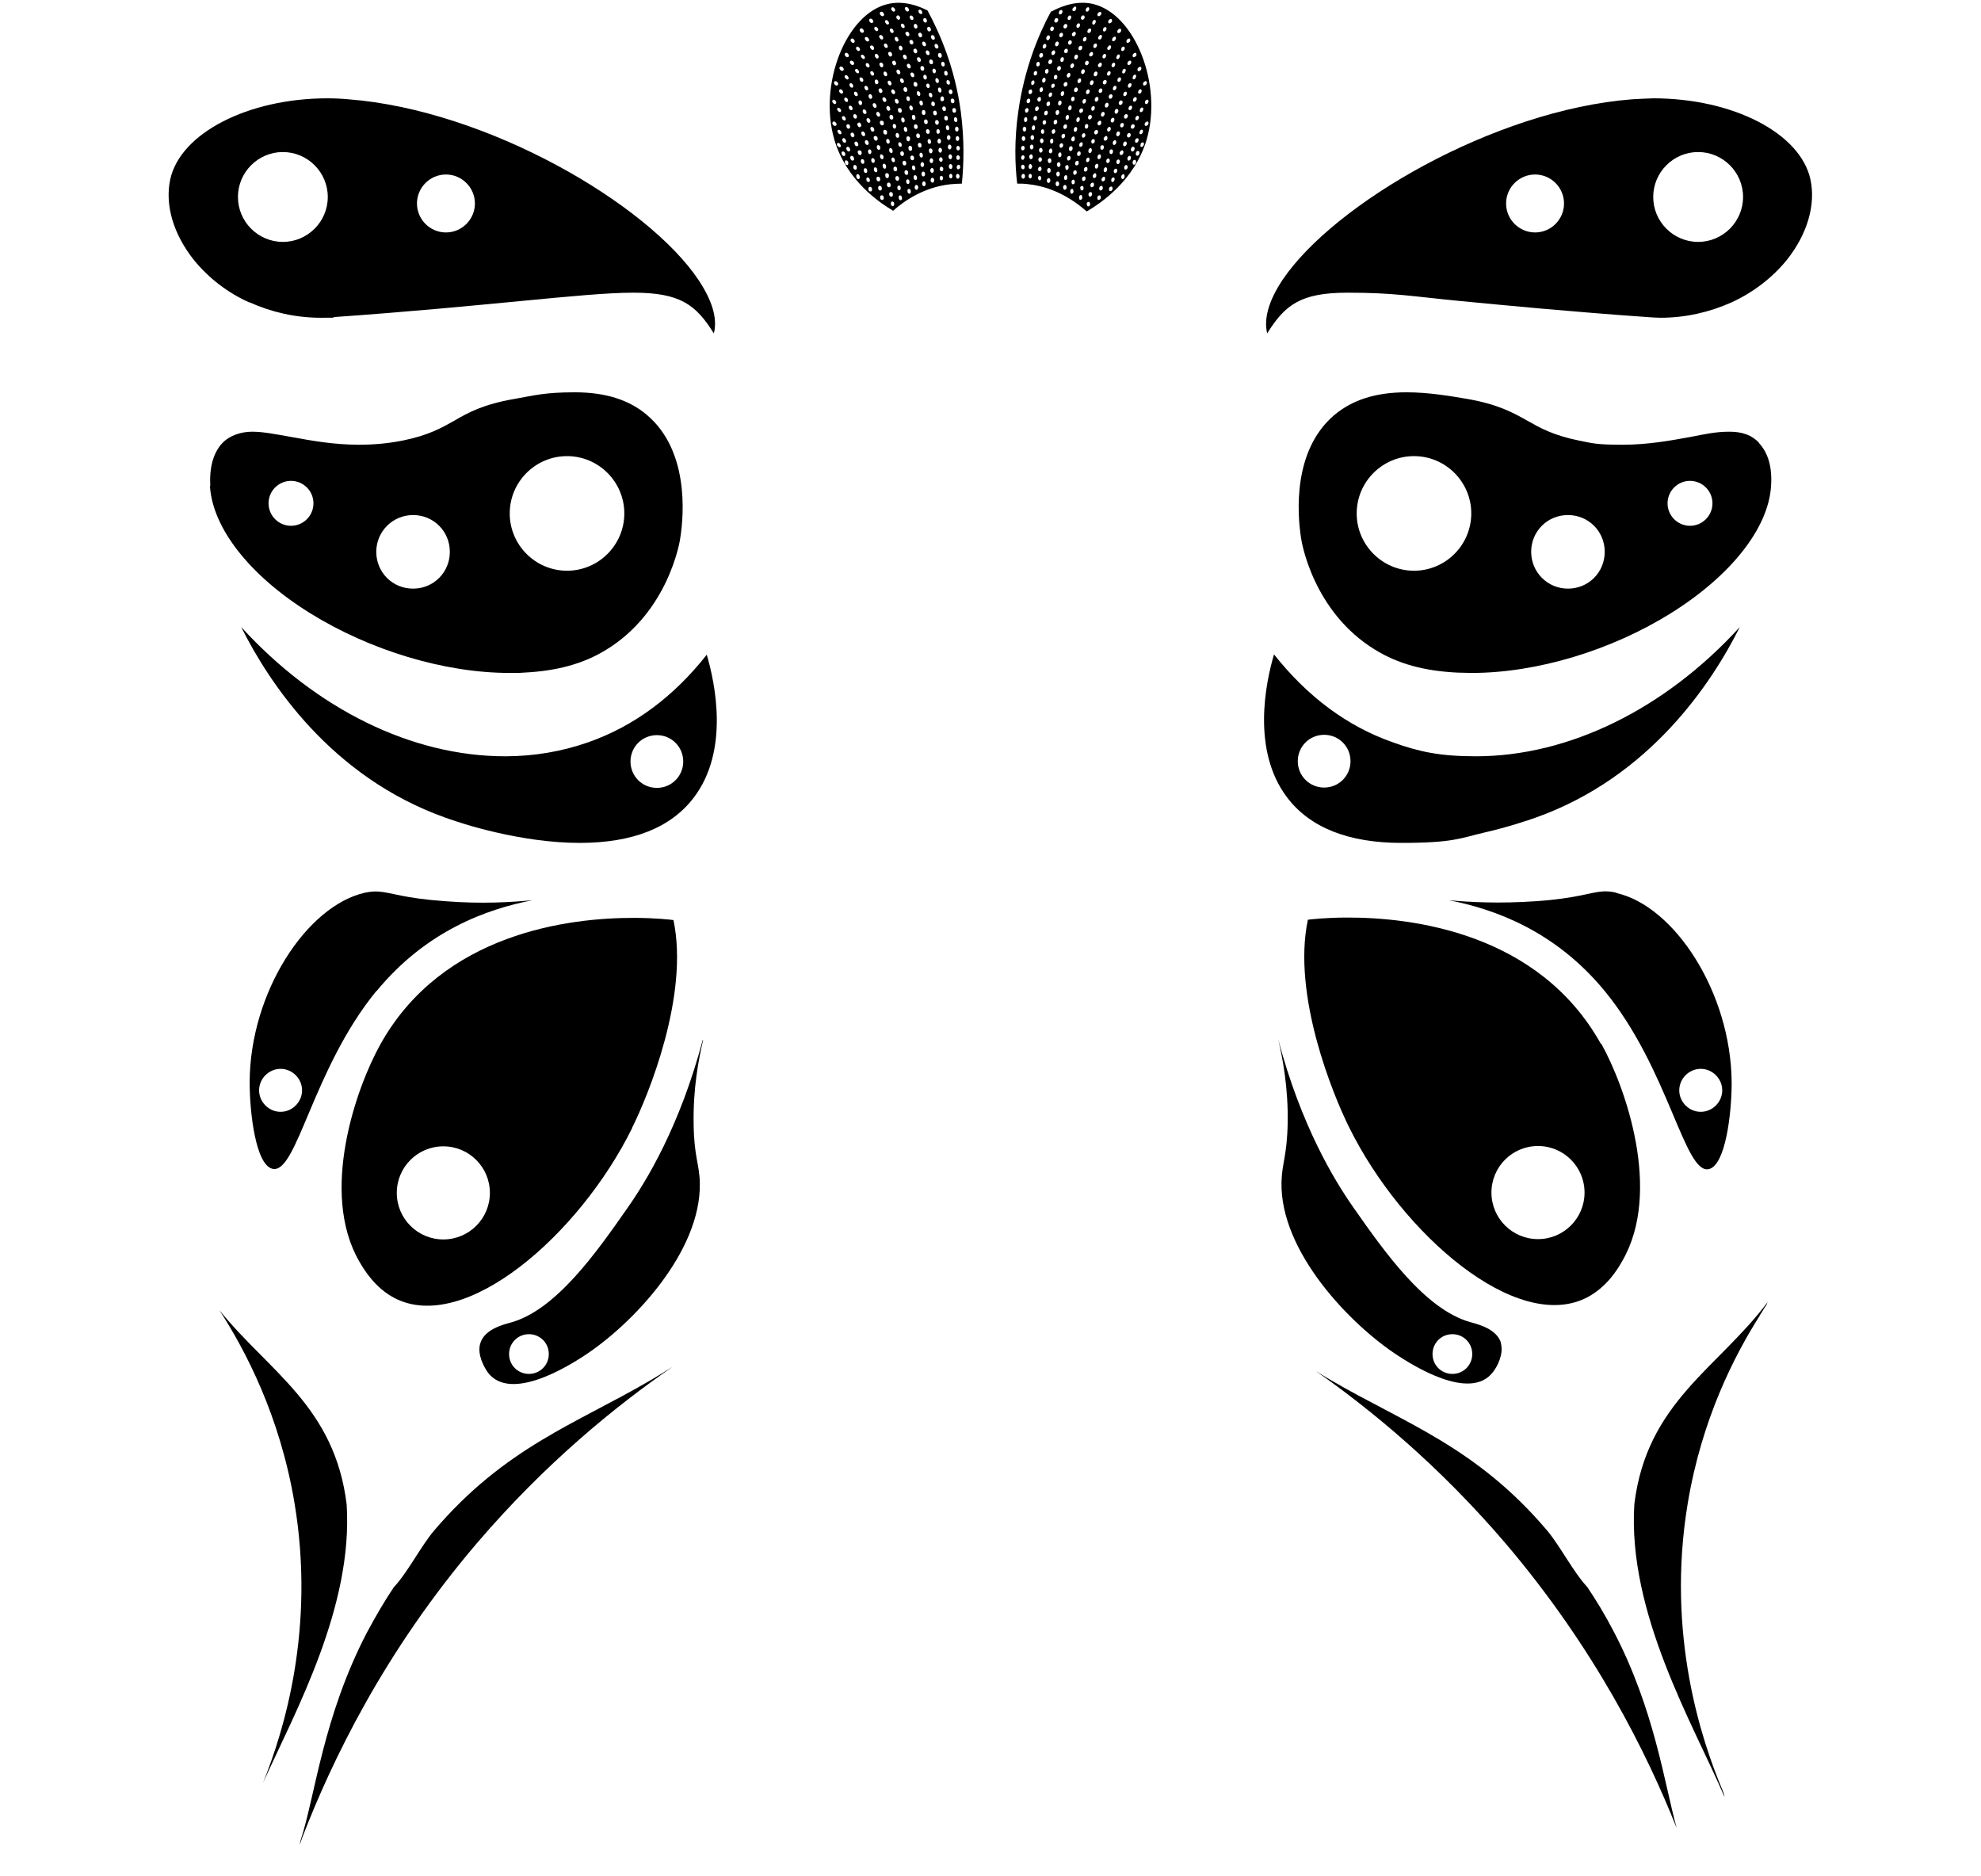 <?xml version="1.0" encoding="UTF-8" standalone="no"?>
<svg
   id="Export_paths_29.6.2025"
   version="1.1"
   viewBox="0 0 608.6 576.2"
   sodipodi:docname="Butterfly_Front_Mask.svg"
   inkscape:version="1.4.2 (ebf0e940d0, 2025-05-08)"
   xmlns:inkscape="http://www.inkscape.org/namespaces/inkscape"
   xmlns:sodipodi="http://sodipodi.sourceforge.net/DTD/sodipodi-0.dtd"
   xmlns="http://www.w3.org/2000/svg"
   xmlns:svg="http://www.w3.org/2000/svg">
  <sodipodi:namedview
     id="namedview1"
     pagecolor="#ffffff"
     bordercolor="#666666"
     borderopacity="1.0"
     inkscape:showpageshadow="2"
     inkscape:pageopacity="0.0"
     inkscape:pagecheckerboard="0"
     inkscape:deskcolor="#d1d1d1"
     inkscape:zoom="2.8284271"
     inkscape:cx="267.46314"
     inkscape:cy="195.86858"
     inkscape:window-width="3440"
     inkscape:window-height="1335"
     inkscape:window-x="0"
     inkscape:window-y="0"
     inkscape:window-maximized="1"
     inkscape:current-layer="Export_paths_29.6.2025"
     showguides="true" />
  <!-- Generator: Adobe Illustrator 29.6.0, SVG Export Plug-In . SVG Version: 2.1.1 Build 207)  -->
  <defs
     id="defs1">
    <style
       id="style1">
      .st0 {
        fill: #e3ba4d;
      }

      .st1 {
        fill: #fff;
      }

      .st2 {
        fill: #939598;
      }

      .st3 {
        fill: #2e3192;
      }
    </style>
  </defs>
  <path
     id="path484"
     d="m 404.213,421.1 c -9.3e-4,0.002 -0.001,0.002 -0.002,0.004 0.03,0.019 0.06,0.038 0.09,0.057 -0.029,-0.02 -0.059,-0.04 -0.088,-0.061 z m 0.088,0.061 c 17.144,12.013 37.919,29.15 58.1,52.74 27.57,32.373 43.512,64.47 52.703,87.602 -3.849,-14.017 -6.832,-36.422 -19.303,-60.303 -2.7,-5.2 -5.501,-9.799 -8.201,-13.799 -4.1,-4.3 -8.399,-12.701 -12.299,-17.301 C 453.601,444.5 431.7,437.2 409,424 c -1.561,-0.915 -3.128,-1.859 -4.699,-2.84 z" />
  <path
     d="m 206.631,419.814 c -2.349,1.507 -4.692,2.926 -7.031,4.285 -22.6,13.2 -44.499,20.5 -66.299,46.1 -3.9,4.6 -8.201,13.001 -12.301,17.301 -2.7,4 -5.399,8.601 -8.199,13.801 -13.605,26.054 -15.967,50.351 -20.43,63.916 -0.05,0.234 -0.106,0.423 -0.147,0.652 -0.048,0.228 -0.076,0.436 -0.113,0.654 -0.003,0.025 -0.004,0.049 -0.006,0.074 0.272,-0.731 0.536,-1.497 0.795,-2.297 9,-23.3 24.999,-56.8 53.699,-90.4 20.946,-24.484 42.531,-42.016 60.033,-54.084 z"
     id="path483"
     sodipodi:nodetypes="ccccccccccccc" />
  <path
     d="m 67.398,402.418 c 7.857,12.118 18.617,32.376 23.102,59.383 6.39,38.437 -3.204,69.718 -9.695,85.797 C 90.877,525.438 108.505,493.494 106.5,462.1 102.825,431.991 82.565,421.266 67.398,402.418 Z"
     id="path481" />
  <path
     d="m 215.9,319.4 c -7,26.4 -17.2,43.2 -23.1,51.6 -9.5,13.6 -21.901,31.299 -35.801,35.199 -2.1,0.6 -8.3,2.002 -9.5,6.602 -0.9,3.3 1.2,7.099 2.4,8.799 7.1,9.3 25.399,-2.5 29.299,-5 15,-9.7 36.201,-31.999 35.801,-53.199 -0.1,-5.8 -1.8,-8.101 -1.9,-18.201 C 212.9,334.499 214.6,325.4 216,319.5 Z M 162.5,409.801 c 3.4,0 6.1,2.7 6.1,6.1 0,3.4 -2.7,6.1 -6.1,6.1 -3.4,0 -6.1,-2.7 -6.1,-6.1 0,-3.4 2.7,-6.1 6.1,-6.1 z"
     id="path478" />
  <path
     d="m 392.699,319.301 c 1.4,5.9 3.1,14.999 2.9,25.699 -0.2,10.1 -1.8,12.399 -1.9,18.199 -0.4,21.2 20.901,43.501 35.801,53.201 3.9,2.5 22.099,14.4 29.199,5 1.3,-1.7 3.3,-5.401 2.4,-8.801 l 0.1,0.1 c -1.2,-4.6 -7.4,-6 -9.5,-6.6 -13.9,-3.9 -26.298,-21.499 -35.898,-35.199 -5.9,-8.4 -16.102,-25.2 -23.102,-51.6 z m 53.5,90.5 c 3.4,0 6.102,2.7 6.102,6.1 0,3.4 -2.702,6.1 -6.102,6.1 -3.4,0 -6.1,-2.7 -6.1,-6.1 0,-3.4 2.7,-6.1 6.1,-6.1 z"
     id="path477" />
  <path
     d="m 194.82,281.93 c -19.87,-0.042 -58.795,4.57 -77.92,38.77 -7.5,13.4 -18.8,45.601 -6.5,66.801 1.4,2.4 4.699,7.999 10.799,11.199 21.6,11.2 56.8,-19.399 73,-52.199 v -0.1 c 4.9,-9.8 17.601,-40.601 12.701,-63.801 -0.95,-0.125 -5.457,-0.656 -12.08,-0.67 z m -58.621,70.17 c 7.9,0 14.301,6.401 14.301,14.301 0,7.9 -6.401,14.299 -14.301,14.299 -7.9,0 -14.299,-6.399 -14.299,-14.299 0,-7.9 6.399,-14.301 14.299,-14.301 z"
     id="path476" />
  <path
     d="m 413.879,281.83 c -6.623,0.014 -11.128,0.545 -12.078,0.67 -4.9,23.2 7.799,54.001 12.699,63.801 16.2,32.8 51.5,63.399 73.1,52.199 6.1,-3.2 9.401,-8.699 10.801,-11.199 12.3,-21.2 1,-53.401 -6.5,-66.801 l -0.1,0.1 c -19.125,-34.2 -58.052,-38.812 -77.922,-38.77 z M 472.5,352 c 7.9,0 14.301,6.401 14.301,14.301 0,7.9 -6.401,14.299 -14.301,14.299 -7.9,0 -14.301,-6.399 -14.301,-14.299 C 458.199,358.401 464.6,352 472.5,352 Z"
     id="path475" />
  <path
     d="m 116.338,273.848 c -1.288,-0.084 -2.588,0.002 -4.238,0.352 -17.8,4 -35.3,30.501 -35.4,58.201 0,9.6 1.9,25.4 7,26.6 7.5,1.8 12.3,-30.699 32,-54.699 v 0.1 c 15.3,-18.6 34,-25.2 47.9,-27.9 -6.2,0.6 -15.6,1.201 -26.9,0.301 -12.75,-0.9 -16.499,-2.7 -20.361,-2.953 z m -30.139,54.453 c 3.6,0 6.602,3 6.602,6.6 0,3.6 -3.002,6.6 -6.602,6.6 -3.6,0 -6.6,-3 -6.6,-6.6 0,-3.6 3,-6.6 6.6,-6.6 z"
     id="path474" />
  <path
     d="m 492.404,273.805 c -3.848,0.239 -7.654,2.096 -20.404,2.996 -11.4,0.8 -20.7,0.299 -26.9,-0.301 13.9,2.7 32.6,9.3 47.9,27.9 19.7,24 24.5,56.399 32,54.699 5.1,-1.2 7,-17 7,-26.6 -0.2,-27.7 -17.6,-54.199 -35.4,-58.199 v -0.102 c -1.625,-0.375 -2.913,-0.474 -4.195,-0.395 z M 522.5,328.301 c 3.6,0 6.6,3 6.6,6.6 0,3.6 -3,6.6 -6.6,6.6 -3.6,0 -6.6,-3 -6.6,-6.6 0,-3.6 3,-6.6 6.6,-6.6 z"
     id="path473" />
  <path
     d="m 534.5,192.6 c -23,25.2 -52.5,39.701 -81.1,39.701 -11.006,0 -17.5,-1.401 -25.5,-4.301 -14,-4.9 -26.2,-14 -36.5,-27 -2.6,8.8 -6.9,29.5 4,43.9 7,9.3 18.9,14 35.1,14 16.2,0 18.2,-1.501 25.6,-3.201 7.4,-1.7 13.201,-3.7 15.801,-4.6 35,-12.5 54,-41.3 62.6,-58.5 z m -127.699,33.1 c 4.5,0 8.1,3.602 8.1,8.102 0,4.5 -3.6,8.1 -8.1,8.1 -4.5,0 -8.102,-3.6 -8.102,-8.1 0,-4.5 3.602,-8.102 8.102,-8.102 z"
     id="path470"
     sodipodi:nodetypes="cscccssccsssss" />
  <path
     d="m 74.1,192.6 c 8.6,17.2 27.6,46 62.6,58.5 2.5,0.9 8.301,2.9 15.801,4.6 7.4,1.7 16.5,3.201 25.6,3.201 16.3,0 28.1,-4.7 35.1,-14 10.862,-14.35 6.531,-34.957 3.928,-43.809 -10.186,12.951 -22.461,22.02 -36.428,26.908 -8,2.8 -16.6,4.301 -25.5,4.301 -28.6,0 -58,-14.401 -81.1,-39.701 z m 127.701,33.201 c 4.5,0 8.1,3.6 8.1,8.1 0,4.5 -3.6,8.1 -8.1,8.1 -4.5,0 -8.102,-3.6 -8.102,-8.1 0,-4.5 3.602,-8.1 8.102,-8.1 z"
     id="path469" />
  <path
     d="m 432.1,120.5 c -9.4,0 -16.599,2.3 -22.199,7 -12.7,10.8 -11.401,29.999 -10.201,37.699 0.1,1 3.601,22.7 22.801,34.4 7,4.3 15.001,6.5 25.301,7 1.4,0 2.899,0.1 4.299,0.1 20,0 42.901,-6.898 61.301,-18.398 18.4,-11.5 29.899,-26.1 30.699,-39 0.4,-5.8 -0.899,-10.201 -3.699,-13.201 H 540.5 c -2.2,-2.4 -5.099,-3.5 -9.199,-3.5 -4.1,0 -7.3,0.7 -11.9,1.6 -6.1,1.1 -13,2.4 -20.9,2.4 -7.9,0 -9.1,-0.399 -13.5,-1.299 -7.9,-1.6 -11.901,-3.902 -15.801,-6.102 -4.3,-2.4 -8.8,-4.999 -18.6,-6.699 -5.9,-1 -12.1,-2 -18.5,-2 z m 2.301,19.6 c 9.7,0 17.6,7.9 17.6,17.6 0,9.7 -7.9,17.602 -17.6,17.602 -9.7,0 -17.6,-7.902 -17.6,-17.602 0,-9.7 7.9,-17.6 17.6,-17.6 z m 84.799,7.6 c 3.8,0 6.9,3.1 6.9,6.9 0,3.8 -3.1,6.9 -6.9,6.9 -3.8,0 -6.898,-3.1 -6.898,-6.9 0,-3.8 3.098,-6.9 6.898,-6.9 z m -37.5,10.5 c 6.3,0 11.301,5.001 11.301,11.301 0,6.3 -5.001,11.301 -11.301,11.301 -6.3,0 -11.299,-5.101 -11.299,-11.301 0,-6.3 4.999,-11.301 11.299,-11.301 z"
     id="path466" />
  <path
     d="m 176.6,120.5 c -9.4,0 -12.6,1 -18.4,2 -9.8,1.7 -14.3,4.199 -18.6,6.699 -3.9,2.2 -7.899,4.502 -15.799,6.102 -4.5,0.9 -8.9,1.299 -13.5,1.299 -8,0 -14.8,-1.3 -20.9,-2.4 -4.6,-0.8 -8.5,-1.6 -11.9,-1.6 -3.4,0 -6.899,1.1 -9.199,3.5 -2.8,3 -4.001,7.501 -3.701,13.201 H 64.5 c 0.8,12.9 12.199,27.5 30.699,39 18.5,11.5 41.4,18.398 61.4,18.398 3.594,0 2.901,3.9e-4 4.301,-0.1 10.2,-0.5 18.299,-2.7 25.299,-7 19.2,-11.7 22.701,-33.4 22.801,-34.4 1.2,-7.7 2.501,-26.899 -10.199,-37.699 -5.5,-4.7 -12.801,-7 -22.201,-7 z m -2.4,19.6 c 9.7,0 17.602,7.9 17.602,17.6 0,9.7 -7.902,17.602 -17.602,17.602 -9.7,0 -17.6,-7.902 -17.6,-17.602 0,-9.7 7.9,-17.6 17.6,-17.6 z m -84.799,7.6 c 3.8,0 6.9,3.1 6.9,6.9 0,3.8 -3.1,6.9 -6.9,6.9 -3.8,0 -6.9,-3.1 -6.9,-6.9 0,-3.8 3.1,-6.9 6.9,-6.9 z m 37.5,10.5 c 6.3,0 11.299,5.001 11.299,11.301 0,6.3 -4.999,11.301 -11.299,11.301 -6.3,0 -11.301,-5.001 -11.301,-11.301 0,-6.3 5.101,-11.301 11.301,-11.301 z"
     id="path465"
     sodipodi:nodetypes="scccscscccscccccsssssssssssssssss" />
  <path
     d="m 507.9,30.199 c -2.157,0.077 -4.063,0.142 -6.5,0.301 C 459,33.8 409.7,62.6 394,86 c -4.2,6.3 -5.799,11.9 -4.699,16.4 5.5,-8.8 10.299,-12.5 24.699,-12.5 14.4,0 19.4,1.1 35,2.6 14.7,1.4 33.099,3.2 57.199,4.9 1.3,0.1 2.7,0.199 4,0.199 7.6,0 15.001,-1.699 21.701,-4.699 6.6,-3 12.5,-7.5 17,-13 6.3,-7.9 8.999,-16.901 7.299,-24.801 -3.1,-14.2 -23.799,-24.9 -48.299,-24.9 z m 13.799,16.5 c 7.6,0 13.801,6.201 13.801,13.801 0,7.6 -6.201,13.801 -13.801,13.801 -7.6,0 -13.799,-6.201 -13.799,-13.801 0,-7.6 6.199,-13.801 13.799,-13.801 z m -50.1,6.9 c 4.9,0 8.9,4 8.9,8.9 0,4.9 -4,8.9 -8.9,8.9 -4.9,0 -8.9,-4 -8.9,-8.9 0,-4.9 4,-8.9 8.9,-8.9 z"
     id="path459"
     sodipodi:nodetypes="ccccsccsccccssssssssss" />
  <path
     d="m 100.6,30.199 c -24.4,0 -45.199,10.7 -48.299,24.9 -1.7,7.9 0.999,16.901 7.299,24.801 4.5,5.5 10.3,10 17,13 h 0.201 c 6.6,3 14.099,4.699 21.699,4.699 6.412,0 3.924,-9.58e-4 3.771,-0.121 l -0.002,-0.002 -0.002,-0.002 v -0.002 -0.002 l -0.002,-0.002 v -0.002 l 0.002,-0.002 v -0.002 l 0.002,-0.002 0.002,-0.002 c 0.018,-0.017 0.086,-0.037 0.229,-0.059 24.1,-1.7 42.4,-3.5 57.1,-4.9 15.7,-1.5 27,-2.6 35,-2.6 14.4,0 19.201,3.7 24.701,12.5 1.2,-4.5 -0.501,-10.1 -4.701,-16.4 -15.7,-23.5 -65,-52.2 -107.5,-55.5 -2.1,-0.2 -4.3,-0.301 -6.5,-0.301 z m -13.699,16.5 c 7.6,0 13.799,6.201 13.799,13.801 0,7.6 -6.199,13.801 -13.799,13.801 -7.6,0 -13.801,-6.201 -13.801,-13.801 0,-7.6 6.201,-13.801 13.801,-13.801 z M 137,53.6 c 4.9,0 8.9,4 8.9,8.9 0,4.9 -4,8.9 -8.9,8.9 -4.9,0 -8.9,-4 -8.9,-8.9 0,-4.9 4,-8.9 8.9,-8.9 z"
     id="path458" />
  <path
     d="M 543.068,399.932 C 527.751,420.343 505.928,430.711 502.1,462 c -2.143,33.554 18.187,67.737 27.703,89.93 -0.002,-0.025 -0.004,-0.05 -0.01,-0.074 -0.033,-0.258 -0.105,-0.508 -0.156,-0.762 -0.113,-0.408 -0.282,-0.799 -0.438,-1.193 -6.4,-15.2 -17.399,-47.8 -10.699,-88.1 4.316,-25.99 14.362,-45.435 22.121,-57.686 0.038,-0.085 0.078,-0.168 0.115,-0.254 0.062,-0.131 0.139,-0.254 0.227,-0.369 0.049,-0.065 0.1,-0.128 0.15,-0.191 0.347,-0.541 0.75,-1.291 1.086,-1.801 0.142,-0.182 0.283,-0.364 0.424,-0.547 0.033,-0.078 0.06,-0.158 0.092,-0.236 0.045,-0.122 0.101,-0.238 0.156,-0.355 0.054,-0.124 0.11,-0.247 0.17,-0.369 0.01,-0.02 0.019,-0.04 0.027,-0.06 z"
     id="path500"
     sodipodi:nodetypes="cccssccccccccccccc" />
  <path
     d="m 332.412,0.854 c -3.262,0.033 -6.411,1.122 -9.111,2.547 -0.175,0.05 -0.301,0.118 -0.439,0.172 C 319.169,10.375 314.694,20.948 312.801,34.5 311.601,43 311.8,50.5 312.5,56.4 c 1.1,0 2.3,-7.82e-4 3.6,0.199 8.1,0.9 14.301,5.301 17.701,8.301 0.022,0.031 0.055,0.033 0.065,0.039 0.076,-0.047 0.152,-0.094 0.229,-0.141 0.006,-0.002 0.012,-0.003 0.018,-0.004 3.909,-2.307 14.393,-9.206 18.189,-21.994 4.9,-16.9 -3.602,-38.602 -16.602,-41.602 -1.1,-0.25 -2.2,-0.357 -3.287,-0.346 z m -2.176,1.168 c 0.014,-9.344e-4 0.027,-5.86e-4 0.041,0 0.073,0.003 0.148,0.028 0.223,0.078 0.2,0.1 0.2,0.5 0,0.9 -0.2,0.4 -0.501,0.5 -0.801,0.4 -0.3,-0.1 -0.3,-0.5 -0.1,-0.9 h 0.1 c 0.141,-0.281 0.332,-0.464 0.537,-0.479 z m 4.062,0.197 c 0.076,0.001 0.146,0.027 0.201,0.082 0.2,0.2 0.2,0.598 0,0.898 C 334.3,3.499 333.999,3.7 333.699,3.5 c -0.2,-0.2 -0.2,-0.6 0,-0.9 0.138,-0.206 0.37,-0.365 0.566,-0.379 0.011,-8.087e-4 0.022,-0.002 0.033,-0.002 z m -8.322,0.846 c 0.073,-0.002 0.148,0.01 0.223,0.035 0.2,0.1 0.302,0.5 0.102,0.9 C 326.101,4.4 325.8,4.5 325.5,4.4 325.3,4.3 325.2,3.9 325.4,3.5 c 0.15,-0.3 0.356,-0.431 0.576,-0.436 z m 12.041,0.598 c 0.07,0 0.132,0.012 0.182,0.037 0.2,0.1 0.2,0.6 0,0.9 -0.3,0.3 -0.598,0.501 -0.898,0.301 -0.2,-0.1 -0.2,-0.6 0,-0.9 0.225,-0.225 0.506,-0.338 0.717,-0.338 z M 332.756,4.719 c 0.08,0.001 0.162,0.027 0.244,0.082 0.3,0.2 0.3,0.598 0.1,0.898 C 332.9,5.999 332.601,6.2 332.301,6 c -0.3,-0.2 -0.302,-0.6 -0.102,-0.9 0.138,-0.206 0.324,-0.365 0.523,-0.379 0.011,-8.087e-4 0.022,-0.002 0.033,-0.002 z m -4.08,0.045 c 0.073,-0.002 0.15,0.012 0.225,0.037 0.2,0.1 0.3,0.498 0.1,0.898 -0.2,0.4 -0.501,0.5 -0.801,0.4 -0.2,-0.1 -0.3,-0.5 -0.1,-0.9 0.15,-0.3 0.356,-0.431 0.576,-0.436 z m -4.1,0.801 c 0.073,-0.002 0.15,0.01 0.225,0.035 C 325.101,5.7 325.2,6.1 325,6.5 324.8,6.9 324.499,7 324.199,6.9 323.899,6.8 323.8,6.4 324,6 c 0.15,-0.3 0.356,-0.431 0.576,-0.436 z m 16.721,0.254 c 0.078,0.001 0.148,0.027 0.203,0.082 0.2,0.2 0.2,0.6 0,0.9 -0.3,0.3 -0.6,0.499 -0.9,0.299 -0.2,-0.1 -0.2,-0.6 0,-0.9 0.206,-0.206 0.461,-0.365 0.664,-0.379 0.011,-8.088e-4 0.022,-0.002 0.033,-0.002 z m -5.064,0.303 c 0.014,-9.345e-4 0.029,-5.861e-4 0.043,0 0.075,0.003 0.15,0.028 0.225,0.078 0.2,0.1 0.2,0.5 0,0.9 -0.2,0.4 -0.501,0.6 -0.801,0.4 -0.2,-0.1 -0.2,-0.5 0,-0.9 h -0.1 c 0.211,-0.281 0.422,-0.464 0.633,-0.479 z m -4.855,1.043 c 0.073,-0.002 0.148,0.01 0.223,0.035 0.2,0.2 0.3,0.6 0.1,0.9 -0.2,0.4 -0.499,0.5 -0.799,0.4 -0.2,-0.1 -0.3,-0.5 -0.1,-0.9 0.15,-0.3 0.356,-0.431 0.576,-0.436 z m -4,0.199 c 0.073,-0.002 0.148,0.012 0.223,0.037 0.3,0.1 0.401,0.5 0.201,0.9 C 327.601,8.701 327.3,8.799 327,8.699 326.7,8.599 326.601,8.201 326.801,7.801 c 0.15,-0.3 0.356,-0.433 0.576,-0.437 z m -4.1,0.801 c 0.073,-0.002 0.148,0.01 0.223,0.035 0.2,0.1 0.399,0.5 0.199,0.9 -0.2,0.4 -0.499,0.5 -0.799,0.4 -0.2,-0.1 -0.401,-0.5 -0.201,-0.9 0.15,-0.3 0.358,-0.431 0.578,-0.436 z m 16.277,0.154 c 0.082,0.001 0.164,0.027 0.246,0.082 0.2,0.1 0.2,0.6 0,0.9 -0.2,0.3 -0.501,0.499 -0.801,0.299 -0.2,-0.1 -0.2,-0.6 0,-0.9 h -0.1 c 0.206,-0.206 0.413,-0.365 0.619,-0.379 0.012,-8.088e-4 0.023,-0.002 0.035,-0.002 z m -4.777,0.445 c 0.073,-0.002 0.148,0.012 0.223,0.037 0.3,0.1 0.3,0.498 0.1,0.898 -0.2,0.4 -0.499,0.5 -0.799,0.4 -0.3,-0.1 -0.302,-0.5 -0.102,-0.9 0.15,-0.3 0.358,-0.431 0.578,-0.436 z m 9.32,0.055 c 0.079,0.001 0.148,0.027 0.203,0.082 0.2,0.1 0.2,0.6 0,0.9 -0.3,0.3 -0.6,0.499 -0.9,0.299 -0.2,-0.1 -0.2,-0.5 0,-0.9 0.206,-0.206 0.459,-0.365 0.662,-0.379 0.011,-8.088e-4 0.024,-0.002 0.035,-0.002 z m -14.021,0.945 c 0.073,-0.002 0.15,0.012 0.225,0.037 0.2,0.2 0.3,0.598 0.1,0.898 -0.2,0.4 -0.501,0.5 -0.801,0.4 -0.3,-0.1 -0.399,-0.5 -0.199,-0.9 H 329.5 c 0.15,-0.3 0.356,-0.431 0.576,-0.436 z m -3.957,0.301 c 0.069,-0.002 0.132,0.01 0.182,0.035 0.2,0.1 0.399,0.5 0.199,0.9 -0.2,0.4 -0.501,0.5 -0.801,0.4 C 325.499,11.3 325.3,10.9 325.5,10.5 c 0.15,-0.3 0.413,-0.431 0.619,-0.436 z m 12.037,0.656 c 0.08,-7e-4 0.162,0.025 0.244,0.08 0.2,0.1 0.2,0.498 0,0.898 -0.2,0.4 -0.501,0.5 -0.801,0.4 -0.3,-0.1 -0.3,-0.5 -0.1,-0.9 h 0.1 c 0.138,-0.275 0.322,-0.456 0.521,-0.477 0.011,-0.001 0.024,-0.002 0.035,-0.002 z m -16.08,0.145 c 0.073,-0.003 0.15,0.01 0.225,0.035 0.2,0.1 0.399,0.5 0.199,0.9 -0.2,0.5 -0.501,0.6 -0.801,0.5 -0.2,-0.1 -0.399,-0.5 -0.199,-0.9 0.15,-0.375 0.356,-0.526 0.576,-0.535 z m 20.441,0.398 c 0.07,-0.002 0.132,0.012 0.182,0.037 0.2,0.1 0.2,0.498 0,0.898 -0.3,0.4 -0.598,0.6 -0.898,0.4 -0.2,-0.1 -0.2,-0.5 0,-0.9 0.225,-0.3 0.506,-0.431 0.717,-0.436 z m -9.141,0.1 c 0.073,-0.002 0.148,0.012 0.223,0.037 0.2,0.1 0.3,0.5 0.1,0.9 -0.2,0.4 -0.499,0.498 -0.799,0.398 -0.2,-0.1 -0.3,-0.498 -0.1,-0.898 0.15,-0.3 0.356,-0.433 0.576,-0.438 z m 13.52,0.455 c 0.078,0.001 0.148,0.027 0.203,0.082 0.2,0.2 0.2,0.6 0,0.9 -0.3,0.3 -0.7,0.499 -0.9,0.299 -0.2,-0.2 -0.2,-0.6 0,-0.9 0.206,-0.206 0.461,-0.365 0.664,-0.379 0.011,-8.11e-4 0.022,-0.002 0.033,-0.002 z m -18.119,0.545 c 0.073,-0.002 0.148,0.012 0.223,0.037 0.2,0.1 0.399,0.5 0.199,0.9 -0.2,0.4 -0.599,0.498 -0.799,0.398 -0.2,-0.1 -0.401,-0.498 -0.201,-0.898 0.15,-0.3 0.358,-0.433 0.578,-0.438 z m -4,0.402 c 0.073,-0.003 0.148,0.01 0.223,0.035 0.2,0.1 0.399,0.498 0.199,0.898 -0.2,0.5 -0.599,0.6 -0.799,0.5 -0.2,-0.1 -0.401,-0.498 -0.201,-0.898 0.15,-0.375 0.358,-0.526 0.578,-0.535 z m 11.799,0.598 c 0.073,-0.002 0.15,0.012 0.225,0.037 0.2,0.1 0.3,0.5 0.1,0.9 -0.2,0.4 -0.501,0.498 -0.801,0.398 -0.2,-0.1 -0.3,-0.498 -0.1,-0.898 0.15,-0.3 0.356,-0.433 0.576,-0.438 z m -15.545,0.111 c 0.056,-0.002 0.112,0.007 0.168,0.025 0.2,0.1 0.301,0.5 0.201,0.9 -0.2,0.4 -0.501,0.6 -0.801,0.5 -0.2,-0.1 -0.399,-0.5 -0.199,-0.9 0.163,-0.325 0.39,-0.518 0.631,-0.525 z m 19.904,0.447 c 0.014,-9.34e-4 0.027,-5.86e-4 0.041,0 0.073,0.003 0.148,0.028 0.223,0.078 0.2,0.1 0.2,0.5 0,0.9 -0.2,0.4 -0.499,0.5 -0.799,0.4 -0.3,-0.1 -0.3,-0.5 -0.1,-0.9 h 0.1 c 0.141,-0.281 0.33,-0.465 0.535,-0.479 z m -8.959,0.143 c 0.073,-0.002 0.148,0.01 0.223,0.035 0.3,0.1 0.401,0.5 0.201,0.9 -0.2,0.4 -0.501,0.5 -0.801,0.4 -0.3,-0.1 -0.399,-0.5 -0.199,-0.9 0.15,-0.3 0.356,-0.431 0.576,-0.436 z m 13.178,0.254 c 0.082,0.001 0.164,0.027 0.246,0.082 0.2,0.2 0.2,0.6 0,0.9 -0.2,0.3 -0.501,0.499 -0.801,0.299 -0.2,-0.1 -0.2,-0.6 0,-0.9 H 344.5 c 0.206,-0.206 0.413,-0.365 0.619,-0.379 0.012,-8.12e-4 0.023,-0.002 0.035,-0.002 z m -17.578,0.646 c 0.073,-0.002 0.15,0.01 0.225,0.035 0.2,0.1 0.399,0.5 0.199,0.9 -0.2,0.4 -0.501,0.5 -0.801,0.4 -0.2,-0.1 -0.399,-0.5 -0.199,-0.9 0.15,-0.3 0.356,-0.431 0.576,-0.436 z m -3.844,0.51 c 0.056,-0.002 0.112,0.007 0.168,0.025 0.2,0.1 0.399,0.5 0.199,0.9 -0.2,0.4 -0.499,0.6 -0.799,0.5 -0.2,-0.1 -0.401,-0.5 -0.201,-0.9 0.163,-0.325 0.392,-0.518 0.633,-0.525 z m 11.645,0.49 c 0.073,-0.002 0.148,0.01 0.223,0.035 0.2,0.1 0.3,0.5 0.1,0.9 -0.2,0.4 -0.499,0.5 -0.799,0.4 -0.3,-0.1 -0.401,-0.5 -0.201,-0.9 h 0.102 c 0.15,-0.3 0.356,-0.431 0.576,-0.436 z m 13.42,0.254 c 0.078,0.001 0.148,0.027 0.203,0.082 0.2,0.2 0.2,0.598 0,0.898 -0.3,0.3 -0.7,0.501 -0.9,0.301 -0.2,-0.1 -0.2,-0.6 0,-0.9 0.206,-0.206 0.461,-0.365 0.664,-0.379 0.011,-8.12e-4 0.022,-0.002 0.033,-0.002 z m -28.865,0.057 c 0.056,-0.002 0.112,0.007 0.168,0.025 0.3,0.1 0.401,0.498 0.301,0.898 -0.2,0.4 -0.501,0.6 -0.801,0.5 -0.3,-0.1 -0.399,-0.498 -0.299,-0.898 0.163,-0.325 0.39,-0.518 0.631,-0.525 z m 19.486,0.289 c 0.069,-0.002 0.132,0.01 0.182,0.035 0.2,0.1 0.3,0.5 0.1,0.9 -0.2,0.4 -0.499,0.5 -0.799,0.4 -0.2,-0.1 -0.3,-0.5 -0.1,-0.9 0.15,-0.3 0.411,-0.431 0.617,-0.436 z m 4.238,0.156 c 0.08,-7e-4 0.162,0.025 0.244,0.08 0.2,0.2 0.2,0.598 0,0.898 -0.2,0.4 -0.501,0.6 -0.801,0.4 -0.2,-0.1 -0.2,-0.6 0,-0.9 0.138,-0.275 0.322,-0.456 0.521,-0.477 0.011,-0.001 0.024,-0.002 0.035,-0.002 z m -12.98,0.045 c 0.073,-0.003 0.15,0.01 0.225,0.035 0.2,0.1 0.399,0.498 0.199,0.898 -0.2,0.5 -0.499,0.6 -0.799,0.5 -0.2,-0.1 -0.401,-0.498 -0.201,-0.898 0.15,-0.375 0.356,-0.526 0.576,-0.535 z m -4.299,0.801 c 0.073,-0.003 0.148,0.008 0.223,0.033 0.2,0.1 0.301,0.5 0.201,0.9 -0.2,0.5 -0.501,0.6 -0.801,0.5 -0.2,-0.1 -0.299,-0.5 -0.199,-0.9 0.15,-0.375 0.356,-0.524 0.576,-0.533 z m -3.645,0.709 c 0.056,-0.002 0.112,0.007 0.168,0.025 0.3,0.1 0.499,0.498 0.299,0.898 -0.2,0.4 -0.499,0.5 -0.799,0.5 -0.3,-0.1 -0.401,-0.498 -0.301,-0.898 0.163,-0.325 0.392,-0.518 0.633,-0.525 z m 24.422,0.344 c 0.082,7.35e-4 0.164,0.025 0.246,0.08 0.2,0.1 0.2,0.6 0,0.9 -0.3,0.3 -0.6,0.501 -0.9,0.301 -0.2,-0.1 -0.2,-0.6 0,-0.9 0.206,-0.206 0.413,-0.365 0.619,-0.379 0.012,-8.13e-4 0.023,-0.002 0.035,-0.002 z m -13.178,0.045 c 0.073,-0.002 0.148,0.01 0.223,0.035 0.2,0.1 0.401,0.5 0.201,0.9 -0.2,0.4 -0.501,0.5 -0.801,0.4 -0.2,-0.1 -0.399,-0.5 -0.199,-0.9 0.15,-0.3 0.356,-0.431 0.576,-0.436 z M 319.1,19 c 0.3,0.1 0.401,0.5 0.301,0.9 -0.1,0.4 -0.401,0.5 -0.701,0.5 -0.3,-0.1 -0.399,-0.5 -0.299,-0.9 0.1,-0.4 0.399,-0.5 0.699,-0.5 z m 18.977,0.264 c 0.073,-0.002 0.15,0.012 0.225,0.037 0.2,0.1 0.3,0.498 0.1,0.898 -0.2,0.4 -0.501,0.5 -0.801,0.4 -0.3,-0.1 -0.399,-0.5 -0.199,-0.9 H 337.5 c 0.15,-0.3 0.356,-0.431 0.576,-0.436 z m 4.1,0 c 0.073,-0.002 0.15,0.012 0.225,0.037 0.2,0.1 0.3,0.498 0.1,0.898 -0.2,0.4 -0.501,0.5 -0.801,0.4 -0.2,-0.1 -0.3,-0.5 -0.1,-0.9 0.15,-0.3 0.356,-0.431 0.576,-0.436 z m -12.645,0.211 c 0.056,-0.002 0.112,0.007 0.168,0.025 0.2,0.1 0.401,0.5 0.201,0.9 -0.2,0.4 -0.501,0.6 -0.801,0.5 -0.2,-0.1 -0.399,-0.5 -0.199,-0.9 0.163,-0.325 0.39,-0.518 0.631,-0.525 z m -4.1,0.801 c 0.056,-0.002 0.112,0.007 0.168,0.025 0.3,0.1 0.401,0.498 0.301,0.898 -0.2,0.4 -0.501,0.6 -0.801,0.5 -0.3,-0.1 -0.399,-0.498 -0.299,-0.898 0.163,-0.325 0.39,-0.518 0.631,-0.525 z m 24.801,0.244 c 0.014,-5.27e-4 0.029,-8.79e-4 0.043,0 0.075,0.005 0.15,0.03 0.225,0.08 0.2,0.1 0.2,0.6 0,0.9 -0.3,0.3 -0.6,0.501 -0.9,0.301 -0.2,-0.1 -0.2,-0.6 0,-0.9 0.211,-0.211 0.422,-0.373 0.633,-0.381 z m -4.797,0.602 c 0.014,-9.35e-4 0.027,-5.86e-4 0.041,0 0.073,0.003 0.148,0.028 0.223,0.078 0.2,0.1 0.2,0.6 0,0.9 -0.2,0.4 -0.499,0.6 -0.799,0.4 -0.2,-0.1 -0.2,-0.5 0,-0.9 0.141,-0.281 0.33,-0.464 0.535,-0.479 z m -23.635,0.078 c 0.3,0.1 0.399,0.5 0.299,0.9 -0.1,0.3 -0.399,0.6 -0.699,0.5 -0.3,-0.1 -0.401,-0.5 -0.301,-0.9 H 321 c 0.2,-0.4 0.501,-0.5 0.801,-0.5 z m 10.977,0.066 c 0.073,-0.003 0.148,0.01 0.223,0.035 0.2,0.1 0.399,0.498 0.199,0.898 -0.2,0.5 -0.499,0.6 -0.799,0.5 -0.2,-0.1 -0.401,-0.498 -0.201,-0.898 0.15,-0.375 0.358,-0.526 0.578,-0.535 z m -14.477,0.535 c 0.3,0.1 0.399,0.498 0.299,0.898 -0.1,0.3 -0.399,0.5 -0.699,0.5 -0.3,-0.1 -0.401,-0.498 -0.301,-0.898 0.1,-0.3 0.401,-0.5 0.701,-0.5 z m 22.477,0.062 c 0.073,-0.002 0.148,0.012 0.223,0.037 0.2,0.1 0.3,0.5 0.1,0.9 -0.2,0.4 -0.499,0.498 -0.799,0.398 -0.2,-0.1 -0.302,-0.498 -0.102,-0.898 0.15,-0.3 0.358,-0.433 0.578,-0.438 z m -4.102,0.102 c 0.073,-0.003 0.15,0.01 0.225,0.035 0.2,0.1 0.399,0.5 0.199,0.9 -0.2,0.5 -0.499,0.6 -0.799,0.5 -0.3,-0.1 -0.401,-0.5 -0.201,-0.9 0.15,-0.375 0.356,-0.526 0.576,-0.535 z M 328.432,22.375 c 0.056,-0.002 0.112,0.007 0.168,0.025 0.2,0.1 0.301,0.5 0.201,0.9 -0.2,0.4 -0.501,0.6 -0.801,0.5 -0.2,-0.1 -0.399,-0.5 -0.199,-0.9 0.163,-0.325 0.39,-0.518 0.631,-0.525 z m 20.203,0.547 c 0.014,-9.34e-4 0.027,-5.86e-4 0.041,0 0.073,0.003 0.15,0.028 0.225,0.078 0.2,0.1 0.2,0.5 0,0.9 -0.2,0.4 -0.501,0.6 -0.801,0.4 -0.2,-0.1 -0.2,-0.5 0,-0.9 0.141,-0.281 0.33,-0.465 0.535,-0.479 z M 324.5,23 c 0.3,0.1 0.401,0.5 0.301,0.9 -0.1,0.4 -0.401,0.5 -0.701,0.5 -0.3,-0.1 -0.399,-0.5 -0.299,-0.9 0.1,-0.4 0.399,-0.5 0.699,-0.5 z m 19.477,0.764 c 0.073,-0.002 0.148,0.012 0.223,0.037 0.2,0.1 0.302,0.498 0.102,0.898 -0.2,0.4 -0.501,0.5 -0.801,0.4 -0.2,-0.1 -0.3,-0.5 -0.1,-0.9 0.15,-0.3 0.356,-0.431 0.576,-0.436 z m -23.189,0.117 c 0.037,5.86e-4 0.076,0.007 0.113,0.02 0.3,0.1 0.399,0.5 0.299,0.9 -0.1,0.4 -0.399,0.6 -0.699,0.6 -0.3,-0.1 -0.401,-0.5 -0.301,-0.9 0.087,-0.35 0.328,-0.623 0.588,-0.619 z m 10.945,0.193 c 0.056,-0.002 0.112,0.007 0.168,0.025 0.2,0.1 0.299,0.5 0.199,0.9 -0.2,0.4 -0.499,0.6 -0.799,0.5 -0.2,-0.1 -0.401,-0.5 -0.201,-0.9 0.163,-0.325 0.392,-0.518 0.633,-0.525 z m 7.744,0.49 c 0.073,-0.002 0.148,0.01 0.223,0.035 0.3,0.1 0.401,0.5 0.201,0.9 -0.2,0.4 -0.501,0.5 -0.801,0.4 -0.3,-0.1 -0.399,-0.5 -0.199,-0.9 0.15,-0.3 0.356,-0.431 0.576,-0.436 z m -4,0.102 c 0.073,-0.003 0.148,0.008 0.223,0.033 0.2,0.1 0.401,0.5 0.201,0.9 -0.2,0.5 -0.501,0.6 -0.801,0.5 -0.2,-0.1 -0.399,-0.5 -0.199,-0.9 0.15,-0.375 0.356,-0.524 0.576,-0.533 z M 317.5,24.699 c 0.3,0 0.301,0.401 0.301,0.801 -0.1,0.4 -0.401,0.6 -0.701,0.6 -0.3,0 -0.299,-0.399 -0.299,-0.799 0.1,-0.4 0.399,-0.602 0.699,-0.602 z m 34.496,0.219 c 0.078,0.001 0.148,0.027 0.203,0.082 0.2,0.2 0.2,0.6 0,0.9 -0.3,0.3 -0.698,0.499 -0.898,0.299 -0.2,-0.2 -0.2,-0.598 0,-0.898 0.206,-0.206 0.459,-0.367 0.662,-0.381 0.011,-8.13e-4 0.022,-0.002 0.033,-0.002 z m -24.396,0.281 c 0.3,0.1 0.401,0.5 0.301,0.9 -0.2,0.4 -0.501,0.5 -0.801,0.5 -0.3,-0.1 -0.399,-0.5 -0.299,-0.9 0.2,-0.4 0.499,-0.5 0.799,-0.5 z m 19.576,0.365 c 0.073,-0.002 0.15,0.01 0.225,0.035 0.3,0.1 0.3,0.5 0.1,0.9 -0.2,0.4 -0.501,0.5 -0.801,0.4 -0.2,-0.1 -0.3,-0.5 -0.1,-0.9 0.15,-0.3 0.356,-0.431 0.576,-0.436 z m -23.477,0.135 c 0.3,0 0.401,0.401 0.301,0.801 -0.1,0.3 -0.399,0.5 -0.699,0.5 -0.3,0 -0.401,-0.401 -0.301,-0.801 0.1,-0.4 0.399,-0.5 0.699,-0.5 z m 18.877,0.664 c 0.073,-0.002 0.15,0.012 0.225,0.037 0.2,0.1 0.3,0.5 0.1,0.9 -0.2,0.4 -0.501,0.498 -0.801,0.398 -0.2,-0.1 -0.3,-0.498 -0.1,-0.898 0.15,-0.3 0.356,-0.433 0.576,-0.438 z m -22.477,0.438 c 0.3,0.1 0.401,0.498 0.301,0.898 -0.1,0.4 -0.401,0.602 -0.701,0.602 -0.3,-0.1 -0.399,-0.5 -0.299,-0.9 0.1,-0.4 0.399,-0.6 0.699,-0.6 z m 10.533,0.074 c 0.056,-0.002 0.112,0.007 0.168,0.025 0.3,0.1 0.399,0.5 0.299,0.9 -0.2,0.4 -0.499,0.5 -0.799,0.5 -0.3,-0.1 -0.401,-0.5 -0.301,-0.9 0.163,-0.325 0.392,-0.518 0.633,-0.525 z m 7.543,0.289 c 0.073,-0.002 0.15,0.01 0.225,0.035 0.2,0.1 0.399,0.5 0.199,0.9 -0.2,0.4 -0.499,0.5 -0.799,0.4 -0.2,-0.1 -0.401,-0.5 -0.201,-0.9 0.15,-0.3 0.356,-0.431 0.576,-0.436 z m 12.18,0.254 c 0.08,0.001 0.162,0.027 0.244,0.082 0.2,0.2 0.2,0.6 0,0.9 -0.2,0.3 -0.499,0.499 -0.799,0.299 -0.2,-0.1 -0.2,-0.598 0,-0.898 0.138,-0.206 0.322,-0.367 0.521,-0.381 0.011,-8.13e-4 0.022,-0.002 0.033,-0.002 z m -16.023,0.057 c 0.056,-0.002 0.112,0.007 0.168,0.025 0.2,0.1 0.399,0.5 0.199,0.9 -0.2,0.4 -0.499,0.6 -0.799,0.5 -0.2,-0.1 -0.401,-0.5 -0.201,-0.9 0.163,-0.325 0.392,-0.518 0.633,-0.525 z M 316.699,27.5 c 0.4,0 0.4,0.401 0.4,0.801 -0.1,0.4 -0.399,0.6 -0.699,0.6 -0.4,0 -0.4,-0.401 -0.4,-0.801 0.1,-0.4 0.299,-0.6 0.699,-0.6 z m 9.9,0.5 c 0.3,0.1 0.401,0.5 0.301,0.9 -0.1,0.4 -0.401,0.6 -0.701,0.6 -0.3,-0.1 -0.399,-0.5 -0.299,-0.9 0.1,-0.4 0.399,-0.6 0.699,-0.6 z m 19.178,0.164 c 0.073,-0.002 0.148,0.01 0.223,0.035 0.2,0.1 0.3,0.5 0.1,0.9 -0.2,0.4 -0.499,0.5 -0.799,0.4 -0.2,-0.1 -0.302,-0.5 -0.102,-0.9 0.15,-0.3 0.358,-0.431 0.578,-0.436 z m -22.877,0.236 c 0.3,0 0.399,0.399 0.299,0.799 -0.1,0.4 -0.399,0.602 -0.699,0.602 -0.3,0 -0.401,-0.401 -0.301,-0.801 0.1,-0.4 0.401,-0.6 0.701,-0.6 z m 18.377,0.564 C 341.351,28.963 341.425,28.975 341.5,29 c 0.3,0.1 0.399,0.5 0.199,0.9 -0.2,0.4 -0.499,0.5 -0.799,0.4 -0.2,-0.1 -0.401,-0.5 -0.201,-0.9 0.15,-0.3 0.358,-0.431 0.578,-0.436 z m -11.477,0.734 c 0.3,0.1 0.399,0.5 0.299,0.9 -0.1,0.4 -0.399,0.5 -0.699,0.5 -0.3,-0.1 -0.401,-0.5 -0.301,-0.9 0.1,-0.4 0.401,-0.5 0.701,-0.5 z m 7.176,0.066 c 0.073,-0.003 0.148,0.01 0.223,0.035 0.2,0.1 0.401,0.498 0.201,0.898 -0.2,0.5 -0.501,0.6 -0.801,0.5 -0.2,-0.1 -0.399,-0.498 -0.199,-0.898 0.15,-0.375 0.356,-0.526 0.576,-0.535 z m -17.576,0.035 c 0.4,0 0.4,0.399 0.4,0.799 -0.1,0.4 -0.301,0.7 -0.701,0.6 -0.367,-0.092 -0.396,-0.436 -0.398,-0.801 l -0.002,0.002 v -0.1 c 0,0.033 0.002,0.065 0.002,0.098 0.1,-0.399 0.399,-0.598 0.699,-0.598 z m 29.336,0.021 c 0.014,-9.35e-4 0.027,-5.86e-4 0.041,0 0.073,0.003 0.148,0.028 0.223,0.078 0.3,0.1 0.3,0.6 0.1,0.9 -0.2,0.4 -0.499,0.498 -0.799,0.398 -0.3,-0.1 -0.302,-0.498 -0.102,-0.898 0.141,-0.281 0.332,-0.464 0.537,-0.479 z m -32.637,0.479 c 0.4,0 0.4,0.399 0.4,0.799 -0.1,0.4 -0.399,0.6 -0.699,0.6 -0.4,0 -0.4,-0.399 -0.4,-0.799 0.1,-0.4 0.399,-0.6 0.699,-0.6 z m 17.17,0.074 c 0.049,-0.002 0.093,0.007 0.131,0.025 0.2,0.1 0.299,0.5 0.199,0.9 -0.2,0.4 -0.499,0.6 -0.799,0.5 -0.2,-0.1 -0.301,-0.5 -0.201,-0.9 0.163,-0.325 0.458,-0.518 0.67,-0.525 z m 19.184,0.244 c 0.082,7.35e-4 0.164,0.025 0.246,0.08 0.2,0.2 0.2,0.6 0,0.9 -0.2,0.3 -0.499,0.501 -0.799,0.301 -0.2,-0.2 -0.2,-0.6 0,-0.9 h -0.1 c 0.206,-0.206 0.411,-0.365 0.617,-0.379 0.012,-8.13e-4 0.024,-0.002 0.035,-0.002 z m -8.076,0.244 c 0.073,-0.002 0.148,0.012 0.223,0.037 0.3,0.1 0.401,0.5 0.201,0.9 -0.2,0.4 -0.501,0.498 -0.801,0.398 -0.3,-0.1 -0.399,-0.498 -0.199,-0.898 0.15,-0.3 0.356,-0.433 0.576,-0.438 z m -18.689,0.018 c 0.037,5.86e-4 0.076,0.007 0.113,0.02 0.3,0.1 0.399,0.5 0.299,0.9 -0.1,0.4 -0.399,0.6 -0.699,0.6 -0.3,-0.1 -0.401,-0.5 -0.301,-0.9 0.087,-0.35 0.328,-0.623 0.588,-0.619 z m -3.488,0.318 c 0.4,0 0.4,0.401 0.4,0.801 -0.1,0.4 -0.399,0.6 -0.699,0.6 -0.4,0 -0.4,-0.399 -0.4,-0.799 0.1,-0.4 0.399,-0.602 0.699,-0.602 z m 17.877,0.367 c 0.073,-0.003 0.15,0.008 0.225,0.033 0.2,0.1 0.399,0.5 0.199,0.9 -0.2,0.5 -0.501,0.6 -0.801,0.5 -0.2,-0.1 -0.399,-0.5 -0.199,-0.9 0.15,-0.375 0.356,-0.524 0.576,-0.533 z m -11.289,0.814 c 0.037,5.86e-4 0.076,0.007 0.113,0.02 0.3,0.1 0.399,0.5 0.299,0.9 -0.1,0.4 -0.399,0.6 -0.699,0.6 -0.3,-0.1 -0.401,-0.5 -0.301,-0.9 0.087,-0.35 0.328,-0.623 0.588,-0.619 z m 18.59,0.084 c 0.073,-0.002 0.148,0.01 0.223,0.035 0.2,0.1 0.3,0.5 0.1,0.9 -0.2,0.4 -0.499,0.5 -0.799,0.4 -0.2,-0.1 -0.3,-0.5 -0.1,-0.9 0.15,-0.3 0.356,-0.431 0.576,-0.436 z m -11.445,0.109 c 0.056,-0.002 0.112,0.007 0.168,0.025 0.2,0.1 0.301,0.5 0.201,0.9 -0.2,0.4 -0.501,0.6 -0.801,0.5 -0.2,-0.1 -0.299,-0.5 -0.199,-0.9 0.163,-0.325 0.39,-0.518 0.631,-0.525 z m -17.232,0.125 c 0.4,0 0.5,0.401 0.4,0.801 -0.1,0.4 -0.399,0.6 -0.699,0.6 -0.4,0 -0.4,-0.399 -0.4,-0.799 0.1,-0.4 0.399,-0.602 0.699,-0.602 z m 32.137,0.32 c 0.014,-5.27e-4 0.027,-8.79e-4 0.041,0 0.073,0.005 0.148,0.03 0.223,0.08 0.2,0.2 0.2,0.6 0,0.9 -0.2,0.4 -0.499,0.5 -0.799,0.4 -0.2,-0.1 -0.2,-0.6 0,-0.9 v -0.1 c 0.141,-0.211 0.33,-0.373 0.535,-0.381 z M 315.6,33.199 C 315.9,33.199 316,33.6 316,34 h -0.1 c 0,0.4 -0.3,0.6 -0.6,0.6 -0.3,0 -0.4,-0.399 -0.4,-0.799 0.1,-0.4 0.399,-0.602 0.699,-0.602 z m 16.801,0.102 c 0.3,0.1 0.399,0.498 0.299,0.898 -0.2,0.3 -0.499,0.5 -0.799,0.5 -0.3,-0.1 -0.401,-0.498 -0.301,-0.898 0.2,-0.4 0.501,-0.5 0.801,-0.5 z m 10.676,0.164 c 0.073,-0.002 0.15,0.01 0.225,0.035 0.2,0.1 0.399,0.5 0.199,0.9 -0.2,0.5 -0.501,0.6 -0.801,0.5 C 342.499,34.8 342.3,34.4 342.5,34 v -0.1 c 0.15,-0.3 0.356,-0.431 0.576,-0.436 z M 325,33.801 c 0.4,0.1 0.4,0.498 0.4,0.898 -0.1,0.4 -0.401,0.602 -0.701,0.602 -0.4,-0.1 -0.398,-0.5 -0.398,-0.9 0.1,-0.4 0.399,-0.6 0.699,-0.6 z M 321.5,34 c 0.4,0 0.4,0.401 0.4,0.801 -0.1,0.4 -0.401,0.6 -0.701,0.6 -0.4,0 -0.398,-0.401 -0.398,-0.801 C 320.901,34.2 321.2,34 321.5,34 Z m 17.377,0.365 c 0.073,-0.003 0.148,0.01 0.223,0.035 0.2,0.1 0.401,0.5 0.201,0.9 -0.2,0.4 -0.501,0.6 -0.801,0.5 -0.2,-0.1 -0.399,-0.5 -0.199,-0.9 0.15,-0.375 0.356,-0.526 0.576,-0.535 z m 7.1,0.699 c 0.073,-0.002 0.148,0.01 0.223,0.035 0.3,0.1 0.401,0.5 0.201,0.9 -0.2,0.4 -0.501,0.5 -0.801,0.4 -0.3,-0.1 -0.399,-0.5 -0.199,-0.9 0.15,-0.3 0.356,-0.431 0.576,-0.436 z m -11.045,0.211 c 0.056,-0.002 0.112,0.007 0.168,0.025 0.3,0.1 0.401,0.498 0.301,0.898 -0.2,0.4 -0.501,0.5 -0.801,0.5 -0.3,-0.1 -0.399,-0.498 -0.299,-0.898 0.163,-0.325 0.39,-0.518 0.631,-0.525 z m -6.832,0.025 c 0.3,0.1 0.301,0.498 0.301,0.898 -0.1,0.4 -0.401,0.602 -0.701,0.602 -0.3,-0.1 -0.399,-0.5 -0.299,-0.9 0.1,-0.4 0.399,-0.6 0.699,-0.6 z m 21.377,0.264 c 0.073,-0.002 0.148,0.01 0.223,0.035 0.2,0.1 0.302,0.6 0.102,0.9 -0.2,0.4 -0.501,0.5 -0.801,0.4 -0.2,-0.1 -0.3,-0.5 -0.1,-0.9 0.15,-0.3 0.356,-0.431 0.576,-0.436 z m -31.277,0.035 c 0.3,0 0.4,0.401 0.4,0.801 -0.1,0.4 -0.399,0.6 -0.699,0.6 -0.3,0 -0.4,-0.401 -0.4,-0.801 0.1,-0.4 0.399,-0.6 0.699,-0.6 z m -3,0.4 c 0.3,0 0.4,0.401 0.4,0.801 0,0.4 -0.3,0.699 -0.6,0.699 -0.3,0 -0.4,-0.401 -0.4,-0.801 0,-0.5 0.3,-0.699 0.6,-0.699 z m 16.201,0 c 0.3,0.1 0.399,0.5 0.299,0.9 C 331.599,37.3 331.3,37.5 331,37.5 c -0.3,-0.1 -0.401,-0.5 -0.301,-0.9 0.1,-0.4 0.401,-0.6 0.701,-0.6 z m 10.477,0.166 c 0.073,-0.003 0.148,0.008 0.223,0.033 0.2,0.1 0.401,0.5 0.201,0.9 -0.2,0.5 -0.501,0.6 -0.801,0.5 -0.2,-0.1 -0.399,-0.5 -0.199,-0.9 0.15,-0.375 0.356,-0.524 0.576,-0.533 z m -17.477,0.635 c 0.4,0 0.4,0.399 0.4,0.799 -0.1,0.4 -0.401,0.6 -0.701,0.6 -0.4,0 -0.4,-0.399 -0.4,-0.799 0.1,-0.4 0.301,-0.6 0.701,-0.6 z M 321,36.9 c 0.3,0.1 0.4,0.399 0.4,0.799 -0.1,0.4 -0.401,0.602 -0.701,0.602 -0.3,0 -0.398,-0.401 -0.398,-0.801 0.1,-0.4 0.399,-0.6 0.699,-0.6 z m 16.932,0.174 c 0.056,-0.002 0.112,0.007 0.168,0.025 0.2,0.1 0.301,0.5 0.201,0.9 -0.2,0.4 -0.501,0.6 -0.801,0.5 -0.3,-0.1 -0.401,-0.5 -0.301,-0.9 h 0.102 c 0.163,-0.325 0.39,-0.518 0.631,-0.525 z m 14.564,0.244 c 0.078,0.001 0.148,0.027 0.203,0.082 0.2,0.2 0.2,0.6 0,0.9 -0.3,0.3 -0.598,0.499 -0.898,0.299 -0.2,-0.1 -0.2,-0.6 0,-0.9 0.206,-0.206 0.459,-0.365 0.662,-0.379 0.011,-8.12e-4 0.022,-0.002 0.033,-0.002 z m -7.719,0.445 c 0.073,-0.002 0.148,0.012 0.223,0.037 0.2,0.1 0.399,0.498 0.199,0.898 -0.2,0.4 -0.599,0.5 -0.799,0.4 -0.2,-0.1 -0.401,-0.5 -0.201,-0.9 0.15,-0.3 0.358,-0.431 0.578,-0.436 z M 334,38.1 c 0.3,0.1 0.401,0.5 0.301,0.9 -0.1,0.4 -0.401,0.6 -0.701,0.5 -0.3,-0.1 -0.399,-0.5 -0.299,-0.9 0.1,-0.4 0.399,-0.5 0.699,-0.5 z m 14.076,0.064 c 0.073,-0.002 0.15,0.01 0.225,0.035 0.3,0.1 0.399,0.5 0.199,0.9 -0.2,0.4 -0.501,0.5 -0.801,0.4 -0.3,-0.1 -0.399,-0.5 -0.199,-0.9 0.15,-0.3 0.356,-0.431 0.576,-0.436 z m -20.676,0.035 c 0.4,0 0.4,0.401 0.4,0.801 -0.1,0.4 -0.401,0.6 -0.701,0.6 -0.4,0 -0.4,-0.399 -0.4,-0.799 0.1,-0.4 0.401,-0.602 0.701,-0.602 z M 317.6,38.5 c 0.3,0 0.4,0.401 0.4,0.801 C 318,39.701 317.7,40 317.4,40 317.1,40 317,39.599 317,39.199 317,38.799 317.3,38.5 317.6,38.5 Z m -2.799,0.4 c 0.3,0.1 0.5,0.399 0.5,0.799 0,0.4 -0.302,0.701 -0.602,0.701 -0.3,0 -0.5,-0.401 -0.5,-0.801 0,-0.4 0.302,-0.699 0.602,-0.699 z m 26.031,0.074 c 0.056,-0.002 0.112,0.007 0.168,0.025 0.2,0.1 0.299,0.5 0.199,0.9 -0.2,0.4 -0.599,0.6 -0.799,0.5 -0.2,-0.1 -0.401,-0.5 -0.201,-0.9 0.163,-0.325 0.392,-0.518 0.633,-0.525 z M 330.6,39 c 0.3,0.1 0.401,0.5 0.301,0.9 -0.1,0.4 -0.401,0.6 -0.701,0.6 -0.3,-0.1 -0.399,-0.5 -0.299,-0.9 0.1,-0.4 0.399,-0.6 0.699,-0.6 z m -10.199,0.699 c 0.3,0.1 0.4,0.401 0.4,0.801 0,0.4 -0.302,0.7 -0.602,0.6 -0.3,-0.1 -0.398,-0.399 -0.398,-0.799 0,-0.4 0.3,-0.602 0.6,-0.602 z m 3.4,0 c 0.3,0 0.398,0.401 0.398,0.801 -0.1,0.4 -0.399,0.6 -0.699,0.6 -0.3,0 -0.4,-0.399 -0.4,-0.799 0.1,-0.4 0.401,-0.602 0.701,-0.602 z m 26.936,0.123 c 0.014,-9.35e-4 0.027,-5.86e-4 0.041,0 0.073,0.003 0.148,0.028 0.223,0.078 0.2,0.1 0.2,0.6 0,0.9 -0.2,0.4 -0.501,0.498 -0.801,0.398 -0.2,-0.1 -0.2,-0.498 0,-0.898 0.141,-0.281 0.332,-0.464 0.537,-0.479 z M 337,39.9 c 0.3,0.1 0.401,0.5 0.301,0.9 -0.2,0.4 -0.501,0.5 -0.801,0.5 -0.3,-0.1 -0.401,-0.5 -0.301,-0.9 0.2,-0.4 0.501,-0.5 0.801,-0.5 z m 6.576,0.465 c 0.073,-0.003 0.15,0.01 0.225,0.035 0.2,0.1 0.399,0.5 0.199,0.9 -0.2,0.5 -0.501,0.6 -0.801,0.5 -0.2,-0.1 -0.399,-0.5 -0.199,-0.9 0.15,-0.375 0.356,-0.526 0.576,-0.535 z m 3.301,0.498 c 0.073,-0.002 0.148,0.012 0.223,0.037 0.2,0.1 0.401,0.5 0.201,0.9 -0.2,0.4 -0.601,0.498 -0.801,0.398 -0.2,-0.1 -0.399,-0.498 -0.199,-0.898 0.15,-0.3 0.356,-0.433 0.576,-0.438 z m -13.777,0.037 c 0.3,0.1 0.401,0.6 0.301,0.9 -0.1,0.3 -0.401,0.5 -0.701,0.5 -0.3,-0.1 -0.399,-0.5 -0.299,-0.9 0.1,-0.3 0.399,-0.5 0.699,-0.5 z m -6.299,0.199 c 0.4,0 0.398,0.401 0.398,0.801 -0.1,0.4 -0.399,0.6 -0.699,0.6 -0.3,0 -0.4,-0.401 -0.4,-0.801 0.1,-0.4 0.401,-0.6 0.701,-0.6 z M 317.199,41.5 c 0.3,0 0.5,0.401 0.5,0.801 0,0.4 -0.3,0.699 -0.6,0.699 -0.3,0 -0.5,-0.401 -0.5,-0.801 0,-0.4 0.3,-0.699 0.6,-0.699 z m 22.633,0.275 c 0.056,-0.002 0.112,0.007 0.168,0.025 0.2,0.1 0.299,0.498 0.199,0.898 -0.2,0.4 -0.499,0.6 -0.799,0.5 -0.3,-0.1 -0.401,-0.498 -0.301,-0.898 h 0.1 c 0.163,-0.325 0.392,-0.518 0.633,-0.525 z M 314.5,41.801 c 0.3,0.1 0.5,0.399 0.5,0.799 0,0.4 -0.3,0.701 -0.6,0.701 -0.3,-0.1 -0.5,-0.401 -0.5,-0.801 0,-0.4 0.3,-0.699 0.6,-0.699 z m 15.4,0.1 c 0.3,0.1 0.299,0.5 0.299,0.9 -0.1,0.4 -0.299,0.7 -0.699,0.6 -0.4,-0.1 -0.4,-0.5 -0.4,-0.9 h 0.1 c 0.1,-0.4 0.401,-0.6 0.701,-0.6 z m 19.477,0.564 c 0.073,-0.002 0.148,0.01 0.223,0.035 0.2,0.1 0.3,0.5 0.1,0.9 -0.2,0.4 -0.499,0.5 -0.799,0.4 -0.2,-0.1 -0.3,-0.5 -0.1,-0.9 0.15,-0.3 0.356,-0.431 0.576,-0.436 z M 320.1,42.5 c 0.3,0.1 0.5,0.401 0.5,0.801 C 320.6,43.701 320.3,44 320,44 c -0.3,-0.1 -0.5,-0.401 -0.5,-0.801 0,-0.4 0.3,-0.699 0.6,-0.699 z m 3.1,0.1 c 0.3,0 0.4,0.401 0.4,0.801 0,0.4 -0.3,0.699 -0.6,0.699 -0.3,0 -0.4,-0.399 -0.4,-0.799 0,-0.4 0.3,-0.701 0.6,-0.701 z M 336,42.699 c 0.3,0.1 0.401,0.5 0.301,0.9 -0.1,0.3 -0.401,0.5 -0.701,0.5 -0.3,-0.1 -0.399,-0.5 -0.299,-0.9 0.1,-0.3 0.399,-0.5 0.699,-0.5 z m 6.531,0.375 c 0.056,-0.002 0.112,0.007 0.168,0.025 0.2,0.1 0.301,0.5 0.201,0.9 -0.2,0.4 -0.501,0.6 -0.801,0.5 -0.2,-0.1 -0.299,-0.5 -0.199,-0.9 0.163,-0.325 0.39,-0.518 0.631,-0.525 z m 3.145,0.391 c 0.073,-0.003 0.15,0.01 0.225,0.035 0.2,0.1 0.399,0.5 0.199,0.9 -0.2,0.5 -0.599,0.6 -0.799,0.5 -0.2,-0.1 -0.401,-0.5 -0.201,-0.9 0.15,-0.375 0.356,-0.526 0.576,-0.535 z m -13.375,0.234 c 0.3,0 0.399,0.401 0.299,0.801 -0.1,0.4 -0.399,0.6 -0.699,0.6 -0.3,0 -0.401,-0.399 -0.301,-0.799 0.1,-0.4 0.401,-0.602 0.701,-0.602 z m 18.797,0.02 c 0.079,0.001 0.148,0.027 0.203,0.082 0.2,0.2 0.2,0.598 0,0.898 -0.2,0.4 -0.501,0.5 -0.801,0.4 -0.2,-0.1 -0.2,-0.5 0,-0.9 l -0.1,-0.1 c 0.206,-0.206 0.459,-0.365 0.662,-0.379 0.011,-8.12e-4 0.024,-0.002 0.035,-0.002 z M 326.199,44 c 0.3,0 0.5,0.401 0.4,0.801 -0.1,0.4 -0.399,0.6 -0.699,0.6 -0.3,0 -0.4,-0.401 -0.4,-0.801 C 325.6,44.2 325.899,44 326.199,44 Z M 317,44.4 c 0.3,0 0.5,0.399 0.5,0.799 0,0.4 -0.3,0.701 -0.6,0.701 -0.3,0 -0.5,-0.401 -0.5,-0.801 0,-0.4 0.3,-0.699 0.6,-0.699 z m 21.801,0.199 c 0.3,0.1 0.399,0.5 0.299,0.9 -0.1,0.4 -0.399,0.5 -0.699,0.5 -0.3,-0.1 -0.401,-0.5 -0.301,-0.9 H 338 c 0.2,-0.4 0.501,-0.5 0.801,-0.5 z m -24.5,0.201 c 0.3,0 0.5,0.299 0.5,0.699 0,0.4 -0.302,0.699 -0.602,0.699 -0.3,0 -0.5,-0.299 -0.5,-0.699 0,-0.4 0.302,-0.699 0.602,-0.699 z m 14.799,0.1 c 0.4,0.1 0.5,0.5 0.4,0.9 -0.1,0.4 -0.399,0.6 -0.699,0.6 -0.4,-0.1 -0.4,-0.5 -0.4,-0.9 0.1,-0.4 0.399,-0.6 0.699,-0.6 z m 18.977,0.166 c 0.073,-0.003 0.15,0.008 0.225,0.033 0.2,0.1 0.399,0.5 0.199,0.9 -0.2,0.5 -0.501,0.6 -0.801,0.5 -0.2,-0.1 -0.399,-0.5 -0.199,-0.9 0.15,-0.375 0.356,-0.524 0.576,-0.533 z m -28.275,0.334 c 0.3,0.1 0.5,0.399 0.5,0.799 0,0.4 -0.302,0.701 -0.602,0.701 -0.3,-0.1 -0.5,-0.401 -0.5,-0.801 0,-0.4 0.302,-0.699 0.602,-0.699 z M 335.1,45.5 c 0.3,0.1 0.401,0.5 0.301,0.9 -0.1,0.4 -0.401,0.7 -0.701,0.6 -0.3,-0.1 -0.399,-0.5 -0.299,-0.9 0.1,-0.4 0.399,-0.6 0.699,-0.6 z m -12.199,0.1 c 0.2,0 0.4,0.401 0.4,0.801 0,0.4 -0.302,0.699 -0.602,0.699 -0.3,0 -0.5,-0.399 -0.5,-0.799 h 0.102 c 0,-0.4 0.3,-0.701 0.6,-0.701 z m 18.531,0.275 c 0.056,-0.002 0.112,0.007 0.168,0.025 0.3,0.1 0.401,0.5 0.301,0.9 -0.1,0.4 -0.401,0.6 -0.701,0.5 -0.3,-0.1 -0.399,-0.5 -0.299,-0.9 h -0.1 c 0.163,-0.325 0.39,-0.518 0.631,-0.525 z m 3.301,0.299 c 0.056,-0.002 0.112,0.007 0.168,0.025 0.2,0.1 0.299,0.5 0.199,0.9 -0.2,0.4 -0.499,0.6 -0.799,0.5 -0.3,-0.1 -0.401,-0.5 -0.301,-0.9 h 0.1 c 0.163,-0.325 0.392,-0.518 0.633,-0.525 z m 4.844,0.189 c 0.073,-0.002 0.15,0.012 0.225,0.037 0.2,0.1 0.399,0.5 0.199,0.9 -0.2,0.5 -0.501,0.6 -0.801,0.5 -0.2,-0.1 -0.399,-0.5 -0.199,-0.9 v -0.1 c 0.15,-0.3 0.356,-0.433 0.576,-0.438 z M 331.6,46.5 c 0.4,0 0.4,0.401 0.4,0.801 -0.1,0.4 -0.299,0.6 -0.699,0.6 -0.4,0 -0.4,-0.401 -0.4,-0.801 0.1,-0.4 0.299,-0.6 0.699,-0.6 z m -5.9,0.301 c 0.3,0 0.4,0.399 0.4,0.799 0,0.4 -0.3,0.701 -0.6,0.701 -0.3,0 -0.4,-0.401 -0.4,-0.801 0,-0.4 0.3,-0.699 0.6,-0.699 z m -8.898,0.6 c 0.3,0 0.5,0.399 0.5,0.799 0,0.4 -0.302,0.701 -0.602,0.701 -0.3,0 -0.5,-0.401 -0.5,-0.801 0,-0.4 0.302,-0.699 0.602,-0.699 z m 21.1,0 c 0.3,0.1 0.399,0.5 0.299,0.9 -0.1,0.4 -0.399,0.6 -0.699,0.6 -0.3,-0.1 -0.401,-0.5 -0.301,-0.9 0.1,-0.4 0.401,-0.6 0.701,-0.6 z m -23.6,0.299 c 0.3,0 0.5,0.301 0.5,0.701 h -0.102 c 0,0.4 -0.2,0.699 -0.5,0.699 -0.3,0 -0.5,-0.299 -0.5,-0.699 0,-0.4 0.302,-0.701 0.602,-0.701 z M 347.031,47.875 c 0.056,-0.002 0.112,0.007 0.168,0.025 0.2,0.1 0.301,0.5 0.201,0.9 -0.2,0.4 -0.501,0.6 -0.801,0.5 -0.2,-0.1 -0.299,-0.5 -0.199,-0.9 0.163,-0.325 0.39,-0.518 0.631,-0.525 z M 328.5,47.9 c 0.4,0 0.4,0.399 0.4,0.799 -0.1,0.4 -0.401,0.602 -0.701,0.602 -0.3,0 -0.398,-0.401 -0.398,-0.801 0.1,-0.4 0.399,-0.6 0.699,-0.6 z m -8.9,0.4 c 0.3,0 0.5,0.299 0.5,0.699 0,0.4 -0.3,0.699 -0.6,0.699 C 319.2,49.699 319,49.4 319,49 c 0,-0.4 0.3,-0.699 0.6,-0.699 z m 14.801,0.1 c 0.3,0 0.299,0.399 0.299,0.799 -0.1,0.4 -0.399,0.602 -0.699,0.602 -0.3,0 -0.401,-0.401 -0.301,-0.801 0.1,-0.4 0.401,-0.6 0.701,-0.6 z M 322.5,48.6 c 0.3,0 0.5,0.401 0.5,0.801 0,0.4 -0.3,0.699 -0.6,0.699 -0.3,0 -0.5,-0.399 -0.5,-0.799 0,-0.4 0.3,-0.701 0.6,-0.701 z m 18.1,0.1 c 0.3,0.1 0.401,0.5 0.301,0.9 -0.1,0.3 -0.401,0.5 -0.701,0.5 -0.3,-0.1 -0.399,-0.5 -0.299,-0.9 0.1,-0.4 0.399,-0.5 0.699,-0.5 z M 343.699,49 c 0.3,0.1 0.401,0.5 0.301,0.9 -0.1,0.4 -0.399,0.5 -0.699,0.5 C 343.001,50.3 342.9,49.9 343,49.5 c 0.1,-0.4 0.399,-0.5 0.699,-0.5 z m 5,0.1 C 348.999,49.2 349.1,49.6 349,50 c -0.1,0.4 -0.399,0.6 -0.699,0.6 -0.3,-0.1 -0.401,-0.5 -0.301,-0.9 v -0.1 c 0.1,-0.4 0.399,-0.5 0.699,-0.5 z M 331,49.4 c 0.4,0 0.4,0.399 0.4,0.799 -0.1,0.4 -0.401,0.602 -0.701,0.602 -0.4,0 -0.398,-0.401 -0.398,-0.801 0.1,-0.4 0.399,-0.6 0.699,-0.6 z m -5.699,0.4 c 0.3,0 0.5,0.399 0.5,0.799 0,0.4 -0.302,0.701 -0.602,0.701 -0.3,0 -0.5,-0.401 -0.5,-0.801 0,-0.4 0.302,-0.699 0.602,-0.699 z m 11.799,0.5 c 0.3,0.1 0.401,0.498 0.301,0.898 -0.1,0.4 -0.401,0.602 -0.701,0.602 -0.3,-0.1 -0.399,-0.5 -0.299,-0.9 0.1,-0.4 0.399,-0.6 0.699,-0.6 z m -20.607,0.084 c 0.034,-0.002 0.07,0.003 0.107,0.016 0.3,0.1 0.5,0.399 0.5,0.799 -0.1,0.4 -0.3,0.701 -0.6,0.701 -0.3,0 -0.5,-0.401 -0.5,-0.801 0.087,-0.35 0.252,-0.7 0.492,-0.715 z m -2.293,0.215 c 0.3,0 0.602,0.301 0.602,0.701 0,0.4 -0.2,0.699 -0.5,0.699 -0.3,0 -0.602,-0.299 -0.602,-0.699 0,-0.4 0.2,-0.701 0.5,-0.701 z m 13.701,0.1 c 0.3,0 0.4,0.401 0.4,0.801 0,0.4 -0.302,0.699 -0.602,0.699 -0.3,0 -0.398,-0.399 -0.398,-0.799 h -0.102 c 0.1,-0.5 0.401,-0.701 0.701,-0.701 z m 18.199,0 c 0.3,0.1 0.401,0.5 0.301,0.9 -0.1,0.3 -0.401,0.5 -0.701,0.5 -0.3,-0.1 -0.399,-0.5 -0.299,-0.9 0.1,-0.4 0.399,-0.5 0.699,-0.5 z m -26.6,0.5 c 0.3,0 0.5,0.301 0.5,0.701 -0.1,0.4 -0.3,0.699 -0.6,0.699 -0.3,0 -0.5,-0.299 -0.5,-0.699 0.1,-0.4 0.3,-0.701 0.6,-0.701 z m 14.199,0.102 c 0.4,0 0.4,0.399 0.4,0.799 -0.1,0.4 -0.399,0.6 -0.699,0.6 -0.4,0 -0.4,-0.399 -0.4,-0.799 0.1,-0.4 0.399,-0.6 0.699,-0.6 z m 5.988,0.08 c 0.037,5.86e-4 0.076,0.007 0.113,0.02 0.3,0.1 0.399,0.5 0.299,0.9 -0.1,0.4 -0.399,0.6 -0.699,0.6 -0.3,-0.1 -0.401,-0.5 -0.301,-0.9 0.087,-0.35 0.328,-0.623 0.588,-0.619 z m -17.387,0.219 c 0.3,0 0.5,0.401 0.5,0.801 0,0.4 -0.302,0.699 -0.602,0.699 -0.3,0 -0.5,-0.399 -0.5,-0.799 0,-0.4 0.302,-0.701 0.602,-0.701 z m 20.6,0.201 c 0.3,0.1 0.399,0.498 0.299,0.898 -0.1,0.3 -0.399,0.5 -0.699,0.5 -0.3,-0.1 -0.401,-0.498 -0.301,-0.898 0.1,-0.3 0.401,-0.5 0.701,-0.5 z m -12.5,0.5 c 0.3,0 0.4,0.399 0.4,0.799 -0.1,0.4 -0.401,0.6 -0.701,0.6 -0.3,0 -0.4,-0.399 -0.4,-0.799 0.1,-0.4 0.401,-0.6 0.701,-0.6 z m -5.301,0.398 c 0.3,0 0.5,0.401 0.5,0.801 0,0.4 -0.3,0.699 -0.6,0.699 -0.3,0 -0.5,-0.399 -0.5,-0.799 0,-0.4 0.3,-0.701 0.6,-0.701 z m 11.4,0.5 c 0.3,0.1 0.301,0.5 0.301,0.9 -0.1,0.4 -0.401,0.6 -0.701,0.6 -0.4,-0.1 -0.4,-0.498 -0.4,-0.898 h 0.102 c 0.1,-0.4 0.399,-0.602 0.699,-0.602 z m -22.115,0.186 c 0.269,-0.01 0.516,0.352 0.516,0.715 0,0.4 -0.2,0.701 -0.5,0.801 -0.3,0 -0.6,-0.301 -0.6,-0.701 0,-0.4 0.2,-0.699 0.5,-0.799 0.028,-0.009 0.056,-0.015 0.084,-0.016 z m 2.115,0.016 c 0.3,0 0.5,0.299 0.5,0.699 0,0.4 -0.2,0.701 -0.5,0.701 -0.3,0 -0.5,-0.301 -0.5,-0.701 0,-0.4 0.2,-0.699 0.5,-0.699 z M 345.199,53.5 c 0.3,0.1 0.301,0.5 0.301,0.9 C 345.4,54.8 345.101,55 344.801,55 344.501,54.9 344.4,54.5 344.5,54.1 344.6,53.7 344.899,53.5 345.199,53.5 Z M 327.5,53.801 c 0.3,0 0.4,0.399 0.4,0.799 0,0.4 -0.3,0.701 -0.6,0.701 -0.3,0 -0.4,-0.401 -0.4,-0.801 0,-0.4 0.3,-0.699 0.6,-0.699 z M 319.4,54 c 0.2,0 0.5,0.299 0.5,0.699 0,0.4 -0.2,0.701 -0.5,0.701 -0.2,0 -0.5,-0.301 -0.5,-0.701 0,-0.4 0.2,-0.699 0.5,-0.699 z m 13.699,0.199 c 0.4,0 0.4,0.401 0.4,0.801 -0.1,0.4 -0.399,0.6 -0.699,0.6 -0.3,0 -0.4,-0.399 -0.4,-0.799 0.1,-0.4 0.399,-0.602 0.699,-0.602 z m 6.1,0.102 c 0.3,0 0.301,0.399 0.301,0.799 -0.1,0.4 -0.399,0.6 -0.699,0.6 -0.4,0 -0.4,-0.399 -0.4,-0.799 H 338.5 c 0.1,-0.4 0.399,-0.6 0.699,-0.6 z M 342.1,54.5 c 0.3,0 0.401,0.401 0.301,0.801 -0.1,0.4 -0.401,0.6 -0.701,0.6 -0.3,0 -0.299,-0.401 -0.299,-0.801 0.1,-0.4 0.399,-0.6 0.699,-0.6 z m -19.9,0.199 c 0.3,0 0.5,0.401 0.5,0.801 -0.1,0.4 -0.3,0.699 -0.6,0.699 -0.3,0 -0.5,-0.399 -0.5,-0.799 0.1,-0.4 0.3,-0.701 0.6,-0.701 z m 7.602,0.5 c 0.3,0 0.398,0.401 0.398,0.801 0,0.4 -0.3,0.6 -0.6,0.6 -0.3,0 -0.4,-0.399 -0.4,-0.799 0,-0.4 0.302,-0.602 0.602,-0.602 z m -4.9,0.5 c 0.3,0.1 0.5,0.401 0.5,0.801 0,0.4 -0.3,0.699 -0.6,0.699 -0.3,0 -0.5,-0.399 -0.5,-0.799 0,-0.4 0.3,-0.701 0.6,-0.701 z m 10.799,0.4 c 0.4,0 0.4,0.401 0.4,0.801 -0.1,0.4 -0.399,0.6 -0.699,0.6 -0.4,0 -0.4,-0.401 -0.4,-0.801 0.1,-0.4 0.399,-0.6 0.699,-0.6 z m -8.5,0.701 c 0.3,0 0.5,0.399 0.5,0.799 0,0.4 -0.3,0.701 -0.6,0.701 -0.3,0 -0.5,-0.401 -0.5,-0.801 0,-0.4 0.3,-0.699 0.6,-0.699 z M 332.5,57.1 c 0.3,0 0.4,0.401 0.4,0.801 0,0.4 -0.3,0.6 -0.6,0.6 -0.3,0 -0.4,-0.401 -0.4,-0.801 h -0.1 c 0.1,-0.4 0.399,-0.6 0.699,-0.6 z m 5.9,0 c 0.4,0 0.4,0.401 0.4,0.801 -0.1,0.4 -0.401,0.6 -0.701,0.6 -0.4,0 -0.4,-0.401 -0.4,-0.801 0.1,-0.4 0.401,-0.6 0.701,-0.6 z m 3,0.201 c 0.4,0 0.4,0.399 0.4,0.799 -0.1,0.4 -0.401,0.6 -0.701,0.6 -0.4,0 -0.4,-0.399 -0.4,-0.799 0.1,-0.4 0.401,-0.6 0.701,-0.6 z m -12,0.699 c 0.2,0 0.4,0.401 0.4,0.801 0,0.4 -0.302,0.699 -0.602,0.699 -0.3,0 -0.398,-0.401 -0.398,-0.801 0,-0.4 0.3,-0.699 0.6,-0.699 z m 5.699,1 c 0.4,0 0.4,0.401 0.4,0.801 -0.1,0.4 -0.399,0.6 -0.699,0.6 -0.3,0 -0.4,-0.401 -0.4,-0.801 0.1,-0.4 0.299,-0.6 0.699,-0.6 z m -3,0.9 c 0.3,0 0.4,0.399 0.4,0.799 0,0.4 -0.3,0.701 -0.6,0.701 -0.3,0 -0.4,-0.401 -0.4,-0.801 0,-0.4 0.3,-0.699 0.6,-0.699 z M 337.801,60 c 0.3,0 0.398,0.401 0.398,0.801 -0.1,0.4 -0.399,0.6 -0.699,0.6 -0.3,0 -0.4,-0.401 -0.4,-0.801 0.1,-0.4 0.401,-0.6 0.701,-0.6 z M 334.5,62 c 0.3,0 0.4,0.401 0.4,0.801 0,0.4 -0.3,0.6 -0.6,0.6 -0.3,0 -0.4,-0.401 -0.4,-0.801 h -0.1 C 333.901,62.2 334.2,62 334.5,62 Z"
     id="path488"
     sodipodi:nodetypes="sccccccsccccsssscssccssssscssssscscsssscccssscsssssscscsssssssssscccssssscscccssscccssssssssscscssccscccsccssssssssccccssssccsccsssscssccssccsccsccccsssscccssscscsssscscsssscsssssccscssscscssscccssssscssccsssssssssccscccsccscscsssscscsssscssccsssscccssssccscsssscssscccccsccsccccsssccccssscsccscccccsccscscssscscscscssccsscscssscscsssccscsssccccsssscccsssccscccsccccsscccccscscssssccscssscccsssscscssscscscscscsssscscsssscccssssssssssccccssscscssscscssscccccssscsssscsssscscsscscscsccccsscscsssscscssssscscssscscscscscscscssssssssssscsscscscsccccssscsccccssssccssssscscssccccsscscccsssssssssscscsssscscssccccssscscsssscscssssccccsssscssscccccsssccscsscccccscccccsscccccscscsscsccssssssssssccccscccscscccsssscscsssssssscssssccccssscscsccsccsccsccssscccsssscsssscssscsssssssscscsssssscssscsccssscscsccssscscscssscccssscccccsccccssscsssscscccscscsssssssccsccsscscscscsccssscscssscscscssssscccccsccccssccscssssssscsccccsccssscsssssscsccccssssscscccsccccsscscsccssscsssccsscssccsssccsccssscccccsscscssssssssssscscscsccssssccccsscscssssssscsssssssscccsccscsccsccccscscsssssscscscsccscssssssssssccscccscscscsscscsscscsssssssscccccscscssssssccccccsscssssssssscccscssssssssssscscsscsccsssscsscscsssssscssscscscsssssssssccssscscsscscssssssscscssssssscscssssccs" />
  <path
     d="m 276.092,0.854 c -1.056,-0.004 -2.124,0.103 -3.191,0.346 -13,2.9 -21.5,24.702 -16.6,41.602 3.664,12.677 14.095,19.566 18.084,21.932 3.437,-3.085 9.561,-7.249 17.516,-8.133 1.2,-0.1 2.5,-0.199 3.6,-0.199 0.6,-5.9 0.799,-13.4 -0.301,-21.9 -1.8,-13.6 -6.4,-24.1 -10.1,-31 -0.021,-0.098 -0.033,-0.12 -0.119,-0.266 -2.654,-1.356 -5.72,-2.369 -8.889,-2.381 z m 2.389,1.311 c 0.206,0.005 0.469,0.136 0.619,0.436 C 279.3,2.9 279.3,3.4 279,3.5 c -0.2,0.1 -0.601,-3.906e-4 -0.801,-0.4 -0.3,-0.3 -0.3,-0.7 0,-0.9 h 0.102 c 0.05,-0.025 0.111,-0.037 0.18,-0.035 z m -4.299,0.057 c 0.206,-0.014 0.469,0.154 0.619,0.379 0.3,0.3 0.3,0.7 0,0.9 -0.2,0.2 -0.601,-7.814e-4 -0.801,-0.301 -0.3,-0.3 -0.3,-0.698 0,-0.898 0.05,-0.05 0.113,-0.075 0.182,-0.08 z m 8.391,0.742 c 0.208,8.697e-4 0.475,0.133 0.627,0.438 0.2,0.4 0.2,0.8 -0.1,0.9 -0.2,0.1 -0.599,-0.1 -0.799,-0.4 -0.2,-0.4 -0.2,-0.8 0.1,-0.9 0.037,-0.019 0.082,-0.031 0.131,-0.035 0.013,-0.001 0.027,-0.002 0.041,-0.002 z M 270.801,3.6 C 271.03,3.591 271.263,3.725 271.4,4 c 0.3,0.3 0.3,0.7 0,0.9 -0.3,0.2 -0.7,-7.812e-4 -0.9,-0.301 -0.3,-0.3 -0.3,-0.7 0,-0.9 0.094,-0.062 0.197,-0.096 0.301,-0.1 z M 275.781,4.721 c 0.206,-0.014 0.469,0.154 0.619,0.379 0.2,0.3 0.2,0.7 -0.1,0.9 -0.2,0.2 -0.601,-7.813e-4 -0.801,-0.301 -0.2,-0.3 -0.2,-0.698 0.1,-0.898 0.05,-0.05 0.113,-0.075 0.182,-0.08 z m 4.1,0.043 c 0.206,0.005 0.469,0.136 0.619,0.436 0.2,0.3 0.2,0.8 -0.1,0.9 -0.2,0.1 -0.601,-3.908e-4 -0.801,-0.4 -0.2,-0.3 -0.2,-0.798 0.1,-0.898 0.05,-0.025 0.113,-0.039 0.182,-0.037 z m 4.201,0.801 C 284.288,5.569 284.549,5.7 284.699,6 284.799,6.4 284.8,6.8 284.5,6.9 284.2,7 283.899,6.9 283.699,6.5 c -0.1,-0.4 -0.099,-0.8 0.201,-0.9 0.05,-0.025 0.113,-0.037 0.182,-0.035 z m -16.643,0.156 c 0.248,-0.014 0.51,0.154 0.66,0.379 0.3,0.3 0.3,0.7 0,0.9 -0.3,0.2 -0.7,-7.813e-4 -0.9,-0.301 -0.3,-0.3 -0.2,-0.698 0,-0.898 0.075,-0.05 0.157,-0.075 0.24,-0.08 z m 4.799,0.443 c 0.248,0.005 0.512,0.136 0.662,0.436 0.3,0.3 0.3,0.7 0,0.9 -0.2,0.1 -0.601,-3.906e-4 -0.801,-0.4 -0.3,-0.3 -0.3,-0.7 0,-0.9 H 272 c 0.075,-0.025 0.155,-0.037 0.238,-0.035 z m 4.943,1.1 c 0.206,0.005 0.469,0.136 0.619,0.436 0.2,0.4 0.198,0.8 -0.102,0.9 -0.2,0.1 -0.599,-0.1 -0.799,-0.4 -0.2,-0.4 -0.2,-0.798 0.1,-0.898 0.05,-0.025 0.113,-0.039 0.182,-0.037 z m 4,0.059 c 0.206,-0.009 0.469,0.179 0.619,0.479 0.1,0.4 0.099,0.798 -0.201,0.898 -0.3,0.2 -0.599,0.002 -0.799,-0.398 -0.1,-0.4 -0.101,-0.8 0.199,-0.9 0.05,-0.05 0.113,-0.075 0.182,-0.078 z m -12.242,0.898 c 0.248,-0.014 0.51,0.154 0.66,0.379 0.3,0.3 0.3,0.7 0,0.9 -0.2,0.2 -0.599,-7.814e-4 -0.799,-0.301 -0.3,-0.3 -0.3,-0.698 0,-0.898 h -0.102 c 0.075,-0.05 0.157,-0.075 0.24,-0.08 z m 16.385,0.002 c 0.22,-0.009 0.426,0.177 0.576,0.477 0.2,0.4 0.099,0.8 -0.201,0.9 -0.3,0.2 -0.599,-3.907e-4 -0.799,-0.4 -0.1,-0.4 -0.101,-0.798 0.199,-0.898 0.075,-0.05 0.151,-0.075 0.225,-0.078 z m -20.723,0.479 c 0.229,-0.009 0.46,0.123 0.598,0.398 0.3,0.3 0.3,0.7 0,0.9 -0.3,0.2 -0.698,-7.813e-4 -0.898,-0.301 -0.3,-0.3 -0.2,-0.698 0,-0.898 0.094,-0.062 0.197,-0.096 0.301,-0.1 z m 9.18,0.062 c 0.206,0.005 0.469,0.136 0.619,0.436 0.2,0.3 0.2,0.8 -0.1,0.9 -0.2,0.1 -0.601,-3.9e-4 -0.801,-0.4 -0.2,-0.3 -0.2,-0.798 0.1,-0.898 0.05,-0.025 0.113,-0.039 0.182,-0.037 z m 4.941,1 c 0.22,0.005 0.428,0.136 0.578,0.436 0.1,0.4 0.099,0.8 -0.201,0.9 -0.3,0.1 -0.599,-0.1 -0.799,-0.4 -0.2,-0.4 -0.2,-0.798 0.1,-0.898 H 278.5 c 0.075,-0.025 0.149,-0.039 0.223,-0.037 z m 3.9,0.258 c 0.22,-0.009 0.426,0.179 0.576,0.479 0.2,0.4 0.101,0.8 -0.199,0.9 -0.3,0.2 -0.601,-3.91e-4 -0.801,-0.4 -0.2,-0.4 -0.099,-0.8 0.201,-0.9 0.075,-0.05 0.149,-0.075 0.223,-0.078 z m -12.041,0.742 c 0.206,0.005 0.467,0.136 0.617,0.436 0.2,0.3 0.2,0.8 -0.1,0.9 -0.2,0.1 -0.599,-3.9e-4 -0.799,-0.4 -0.3,-0.3 -0.3,-0.698 0,-0.898 h 0.1 c 0.05,-0.025 0.113,-0.039 0.182,-0.037 z m 15.846,0.012 c 0.014,-8.37e-4 0.027,-4.2e-4 0.041,0 0.241,0.007 0.468,0.2 0.631,0.525 0.2,0.4 0.101,0.798 -0.199,0.898 -0.3,0.1 -0.601,-0.1 -0.801,-0.5 -0.2,-0.4 -0.099,-0.798 0.201,-0.898 0.042,-0.014 0.085,-0.023 0.127,-0.025 z m -11.146,0.547 c 0.206,-0.009 0.469,0.179 0.619,0.479 0.2,0.4 0.2,0.798 -0.1,0.898 -0.2,0.2 -0.601,0.002 -0.801,-0.398 -0.2,-0.3 -0.2,-0.8 0.1,-0.9 0.05,-0.05 0.113,-0.075 0.182,-0.078 z m -9.143,0.041 c 0.248,0.005 0.512,0.138 0.662,0.438 0.3,0.3 0.3,0.698 0,0.898 -0.3,0.1 -0.7,0.002 -0.9,-0.398 -0.3,-0.3 -0.3,-0.7 0,-0.9 0.075,-0.025 0.155,-0.039 0.238,-0.037 z m -4.4,0.457 c 0.248,-0.014 0.512,0.154 0.662,0.379 0.3,0.3 0.2,0.7 0,0.9 -0.3,0.2 -0.7,0.001 -0.9,-0.299 -0.3,-0.3 -0.2,-0.7 0,-0.9 0.075,-0.05 0.155,-0.075 0.238,-0.08 z m 18.186,0.443 c 0.22,0.005 0.426,0.136 0.576,0.436 0.2,0.4 0.101,0.8 -0.199,0.9 -0.3,0.1 -0.601,-3.9e-4 -0.801,-0.4 -0.2,-0.4 -0.101,-0.798 0.199,-0.898 0.075,-0.025 0.151,-0.039 0.225,-0.037 z m 3.838,0.51 c 0.243,0.004 0.475,0.199 0.639,0.527 0.2,0.4 0.099,0.798 -0.201,0.898 -0.3,0.1 -0.599,-0.1 -0.799,-0.5 -0.2,-0.4 -0.101,-0.798 0.199,-0.898 0.037,-0.013 0.076,-0.022 0.113,-0.025 0.016,-0.002 0.033,-0.002 0.049,-0.002 z m -11.781,0.59 c 0.206,0.005 0.469,0.138 0.619,0.438 0.2,0.4 0.2,0.798 -0.1,0.898 -0.2,0.1 -0.601,0.002 -0.801,-0.398 -0.2,-0.4 -0.198,-0.8 0.102,-0.9 0.05,-0.025 0.111,-0.039 0.18,-0.037 z m 15.547,0.111 c 0.014,-8.36e-4 0.027,-4.2e-4 0.041,0 0.241,0.007 0.468,0.2 0.631,0.525 0.2,0.4 0.101,0.8 -0.199,0.9 -0.3,0.1 -0.701,-0.1 -0.801,-0.5 -0.2,-0.4 -0.099,-0.8 0.201,-0.9 0.042,-0.014 0.085,-0.023 0.127,-0.025 z m -19.756,0.488 c 0.208,8.66e-4 0.477,0.133 0.629,0.438 0.2,0.3 0.2,0.8 -0.1,0.9 -0.2,0.1 -0.601,-3.9e-4 -0.801,-0.4 -0.3,-0.3 -0.3,-0.7 0,-0.9 h 0.1 c 0.037,-0.019 0.082,-0.031 0.131,-0.035 0.013,-0.001 0.027,-0.002 0.041,-0.002 z m 8.811,0.059 c 0.206,-0.009 0.467,0.179 0.617,0.479 0.1,0.4 0.101,0.8 -0.199,0.9 -0.3,0.2 -0.601,-3.91e-4 -0.801,-0.4 -0.1,-0.4 -0.099,-0.8 0.201,-0.9 0.05,-0.05 0.113,-0.075 0.182,-0.078 z m -13.242,0.299 c 0.248,-0.014 0.51,0.154 0.66,0.379 0.3,0.3 0.3,0.7 0,0.9 -0.2,0.2 -0.601,0.001 -0.801,-0.299 -0.3,-0.3 -0.3,-0.7 0,-0.9 h -0.1 c 0.075,-0.05 0.157,-0.075 0.24,-0.08 z m 17.783,0.602 c 0.22,-0.009 0.426,0.179 0.576,0.479 0.2,0.4 0.101,0.8 -0.199,0.9 -0.3,0.2 -0.601,-3.9e-4 -0.801,-0.4 -0.2,-0.4 -0.099,-0.8 0.201,-0.9 0.075,-0.05 0.149,-0.075 0.223,-0.078 z m 3.703,0.553 c 0.014,-8.36e-4 0.027,-4.2e-4 0.041,0 C 285.108,15.482 285.337,15.675 285.5,16 c 0.2,0.4 0.101,0.8 -0.199,0.9 -0.3,0.1 -0.601,-0.1 -0.801,-0.5 -0.2,-0.4 -0.101,-0.8 0.199,-0.9 0.042,-0.014 0.085,-0.023 0.127,-0.025 z m -11.445,0.447 c 0.206,-0.009 0.469,0.179 0.619,0.479 0.1,0.4 0.101,0.8 -0.199,0.9 -0.3,0.2 -0.601,-3.9e-4 -0.801,-0.4 -0.2,-0.4 -0.2,-0.8 0.1,-0.9 h 0.1 c 0.05,-0.05 0.113,-0.075 0.182,-0.078 z m -13.441,0.299 c 0.248,-0.014 0.51,0.154 0.66,0.379 0.3,0.3 0.2,0.7 0,0.9 -0.3,0.2 -0.7,-7.81e-4 -0.9,-0.301 -0.3,-0.3 -0.2,-0.698 0,-0.898 0.075,-0.05 0.157,-0.075 0.24,-0.08 z m 28.691,0.055 c 0.015,-8.37e-4 0.03,-4.2e-4 0.045,0 0.263,0.007 0.544,0.2 0.625,0.525 0.1,0.4 -7.8e-4,0.898 -0.301,0.898 -0.3,0.1 -0.701,-0.1 -0.801,-0.5 -0.1,-0.4 7.8e-4,-0.798 0.301,-0.898 0.042,-0.014 0.086,-0.023 0.131,-0.025 z m -19.449,0.246 c 0.206,-0.009 0.469,0.179 0.619,0.479 0.2,0.3 0.198,0.8 -0.102,0.9 -0.2,0.2 -0.599,-3.91e-4 -0.799,-0.4 -0.2,-0.3 -0.2,-0.8 0.1,-0.9 0.05,-0.05 0.113,-0.075 0.182,-0.078 z m -4.352,0.252 c 0.212,0.004 0.507,0.182 0.67,0.426 0.3,0.3 0.3,0.7 0,0.9 -0.2,0.1 -0.601,-0.1 -0.801,-0.4 -0.3,-0.3 -0.3,-0.698 0,-0.898 0.037,-0.019 0.082,-0.028 0.131,-0.027 z m 12.996,0.002 c 0.014,-8.37e-4 0.027,-4.2e-4 0.041,0 0.241,0.007 0.47,0.2 0.633,0.525 0.2,0.4 0.101,0.798 -0.199,0.898 -0.3,0.1 -0.601,-0.1 -0.801,-0.5 -0.2,-0.4 -0.101,-0.798 0.199,-0.898 0.042,-0.014 0.085,-0.023 0.127,-0.025 z m 4.305,0.799 c 0.015,-8.37e-4 0.03,-4.2e-4 0.045,0 0.263,0.007 0.544,0.2 0.625,0.525 0.2,0.4 0.099,0.8 -0.201,0.9 -0.3,0.1 -0.699,-0.1 -0.799,-0.5 -0.2,-0.4 -0.101,-0.8 0.199,-0.9 0.042,-0.014 0.086,-0.023 0.131,-0.025 z m 3.838,0.699 c 0.265,0.004 0.549,0.199 0.631,0.527 0.1,0.4 0.001,0.898 -0.299,0.898 -0.3,0.1 -0.701,-0.1 -0.801,-0.5 -0.1,-0.4 7.8e-4,-0.798 0.301,-0.898 0.037,-0.013 0.075,-0.022 0.115,-0.025 0.017,-0.002 0.035,-0.002 0.053,-0.002 z m -24.43,0.348 c 0.248,-0.014 0.51,0.154 0.66,0.379 0.3,0.3 0.3,0.7 0,0.9 -0.3,0.2 -0.698,-7.82e-4 -0.898,-0.301 -0.3,-0.3 -0.3,-0.7 0,-0.9 0.075,-0.05 0.155,-0.073 0.238,-0.078 z m 13.084,0 c 0.22,-0.009 0.426,0.179 0.576,0.479 C 275.399,19.499 275.3,19.9 275,20 c -0.3,0.2 -0.601,-3.91e-4 -0.801,-0.4 -0.2,-0.4 -0.099,-0.8 0.201,-0.9 0.075,-0.05 0.149,-0.075 0.223,-0.078 z m 14.973,0.354 c 0.012,-8.36e-4 0.023,-4.2e-4 0.035,0 0.209,0.007 0.487,0.2 0.568,0.525 0.1,0.4 0.001,0.9 -0.299,0.9 -0.2,0.1 -0.601,-0.1 -0.701,-0.5 C 289.099,19.5 289.2,19 289.5,19 c 0.028,-0.014 0.061,-0.023 0.096,-0.025 z m -18.914,0.248 c 0.206,-0.009 0.469,0.177 0.619,0.477 0.1,0.4 0.099,0.8 -0.201,0.9 -0.3,0.2 -0.599,-3.9e-4 -0.799,-0.4 -0.2,-0.4 -0.2,-0.798 0.1,-0.898 H 270.5 c 0.05,-0.05 0.113,-0.075 0.182,-0.078 z m -4.301,0.141 c 0.206,0.005 0.469,0.138 0.619,0.438 0.2,0.3 0.2,0.798 -0.1,0.898 -0.2,0.1 -0.601,-0.098 -0.801,-0.398 -0.2,-0.3 -0.2,-0.8 0.1,-0.9 0.05,-0.025 0.113,-0.039 0.182,-0.037 z m 12.646,0.211 c 0.014,-8.37e-4 0.027,-4.2e-4 0.041,0 0.241,0.007 0.468,0.2 0.631,0.525 0.2,0.4 0.101,0.8 -0.199,0.9 -0.3,0.1 -0.601,-0.1 -0.801,-0.5 -0.2,-0.4 -0.099,-0.8 0.201,-0.9 0.042,-0.014 0.085,-0.023 0.127,-0.025 z m 4.205,0.701 c 0.015,-8.37e-4 0.03,-4.2e-4 0.045,0 0.263,0.007 0.542,0.2 0.623,0.525 0.1,0.4 -7.8e-4,0.798 -0.301,0.898 -0.3,0.1 -0.699,-0.1 -0.799,-0.5 -0.1,-0.4 -0.001,-0.798 0.299,-0.898 0.042,-0.014 0.087,-0.023 0.133,-0.025 z m -24.893,0.145 c 0.248,-0.014 0.51,0.156 0.66,0.381 0.3,0.3 0.3,0.698 0,0.898 -0.3,0.2 -0.7,0.001 -0.9,-0.299 -0.3,-0.3 -0.3,-0.7 0,-0.9 0.075,-0.05 0.157,-0.075 0.24,-0.08 z m 28.492,0.654 c 0.015,-8.37e-4 0.03,-4.2e-4 0.045,0 0.263,0.007 0.542,0.2 0.623,0.525 0.1,0.4 -0.101,0.8 -0.301,0.9 -0.2,0.1 -0.599,-0.1 -0.699,-0.5 -0.1,-0.4 7.8e-4,-0.9 0.301,-0.9 h -0.102 c 0.042,-0.014 0.087,-0.023 0.133,-0.025 z m -23.75,0.09 c 0.206,0.005 0.467,0.136 0.617,0.436 0.3,0.3 0.3,0.7 0,0.9 -0.2,0.1 -0.599,-0.1 -0.799,-0.4 -0.3,-0.3 -0.3,-0.7 0,-0.9 0.05,-0.025 0.113,-0.037 0.182,-0.035 z M 275.826,21.375 c 0.014,-8.36e-4 0.027,-4.22e-4 0.041,0 0.241,0.007 0.47,0.2 0.633,0.525 0.2,0.4 0.101,0.8 -0.199,0.9 -0.3,0.1 -0.601,-0.1 -0.801,-0.5 -0.2,-0.4 -0.101,-0.8 0.199,-0.9 0.042,-0.014 0.085,-0.023 0.127,-0.025 z m 14.701,0.4 c 0.014,-8.37e-4 0.027,-4.2e-4 0.041,0 0.238,0.007 0.45,0.2 0.531,0.525 0.1,0.4 0.001,0.898 -0.299,0.898 -0.3,0.1 -0.601,-0.1 -0.701,-0.5 -0.1,-0.4 7.8e-4,-0.898 0.301,-0.898 0.042,-0.014 0.085,-0.023 0.127,-0.025 z m -22.746,0.088 c 0.206,0.005 0.469,0.138 0.619,0.438 0.2,0.4 0.2,0.798 -0.1,0.898 -0.2,0.1 -0.601,0.002 -0.801,-0.398 -0.2,-0.4 -0.2,-0.8 0.1,-0.9 0.05,-0.025 0.113,-0.039 0.182,-0.037 z m 4.045,0.111 c 0.014,-8.36e-4 0.027,-4.19e-4 0.041,0 0.241,0.007 0.47,0.2 0.633,0.525 0.1,0.4 0.101,0.8 -0.199,0.9 -0.3,0.1 -0.601,-0.1 -0.801,-0.5 -0.1,-0.4 -0.101,-0.8 0.199,-0.9 0.042,-0.014 0.085,-0.023 0.127,-0.025 z m 8.305,0.301 c 0.015,-8.37e-4 0.03,-4.2e-4 0.045,0 0.263,0.007 0.544,0.2 0.625,0.525 0.2,0.4 0.099,0.798 -0.201,0.898 -0.3,0.1 -0.599,-0.1 -0.799,-0.5 -0.2,-0.4 -0.101,-0.798 0.199,-0.898 0.042,-0.014 0.086,-0.023 0.131,-0.025 z m 3.965,0.699 c 0.012,-8.36e-4 0.023,-4.2e-4 0.035,0 0.209,0.007 0.487,0.2 0.568,0.525 0.1,0.4 0.001,0.9 -0.299,0.9 -0.2,0.1 -0.601,-0.1 -0.701,-0.5 C 283.599,23.5 283.7,23 284,23 c 0.028,-0.014 0.061,-0.023 0.096,-0.025 z m -24.215,0.09 C 260.087,23.069 260.35,23.2 260.5,23.5 c 0.3,0.3 0.3,0.7 0,0.9 -0.2,0.1 -0.601,-0.1 -0.801,-0.4 -0.3,-0.3 -0.3,-0.7 0,-0.9 0.05,-0.025 0.113,-0.037 0.182,-0.035 z m 4.6,0.699 c 0.206,0.005 0.469,0.136 0.619,0.436 0.2,0.3 0.2,0.8 -0.1,0.9 -0.2,0.1 -0.601,-3.9e-4 -0.801,-0.4 -0.2,-0.3 -0.198,-0.798 0.102,-0.898 0.05,-0.025 0.111,-0.039 0.18,-0.037 z M 287.699,24 c 0.3,0 0.601,0.2 0.701,0.6 0.1,0.4 -7.8e-4,0.9 -0.301,0.9 -0.3,0 -0.599,-0.2 -0.699,-0.6 -0.1,-0.4 -0.001,-0.9 0.299,-0.9 z m -10.771,0.074 c 0.014,-8.37e-4 0.027,-4.2e-4 0.041,0 0.241,0.007 0.468,0.2 0.631,0.525 0.2,0.4 0.101,0.8 -0.199,0.9 -0.3,0.1 -0.601,-0.1 -0.801,-0.5 -0.2,-0.4 -0.099,-0.8 0.201,-0.9 0.042,-0.014 0.085,-0.023 0.127,-0.025 z m -7.705,0.348 c 0.22,-0.009 0.428,0.179 0.578,0.479 0.1,0.4 0.099,0.7 -0.201,0.9 -0.3,0.2 -0.699,-3.9e-4 -0.799,-0.4 C 268.701,25 268.7,24.6 269,24.5 c 0.075,-0.05 0.149,-0.075 0.223,-0.078 z m 21.877,0.178 c 0.3,0 0.701,0.2 0.701,0.6 C 291.901,25.599 291.8,26 291.5,26 c -0.3,0 -0.699,-0.2 -0.699,-0.6 -0.1,-0.3 -10e-4,-0.801 0.299,-0.801 z m -17.973,0.176 c 0.014,-8.37e-4 0.027,-4.2e-4 0.041,0 0.241,0.007 0.47,0.2 0.633,0.525 0.2,0.4 0.099,0.798 -0.201,0.898 -0.3,0.1 -0.599,-0.1 -0.799,-0.5 -0.2,-0.4 -0.101,-0.798 0.199,-0.898 0.042,-0.014 0.085,-0.023 0.127,-0.025 z m -16.488,0.145 c 0.248,-0.014 0.512,0.156 0.662,0.381 0.3,0.3 0.3,0.698 0,0.898 -0.3,0.2 -0.7,0.001 -0.9,-0.299 -0.3,-0.3 -0.2,-0.7 0,-0.9 0.075,-0.05 0.155,-0.075 0.238,-0.08 z m 24.492,0.254 c 0.015,-8.37e-4 0.03,-4.2e-4 0.045,0 0.263,0.007 0.544,0.2 0.625,0.525 0.1,0.4 -7.8e-4,0.9 -0.301,0.9 -0.3,0.1 -0.701,-0.1 -0.801,-0.5 -0.1,-0.4 7.8e-4,-0.9 0.301,-0.9 0.042,-0.014 0.086,-0.023 0.131,-0.025 z m -19.75,0.391 C 261.587,25.569 261.85,25.7 262,26 c 0.2,0.3 0.2,0.8 -0.1,0.9 -0.2,0.1 -0.601,-3.91e-4 -0.801,-0.4 -0.2,-0.3 -0.2,-0.8 0.1,-0.9 0.05,-0.025 0.113,-0.037 0.182,-0.035 z m 23.646,0.109 c 0.014,-8.37e-4 0.027,-4.2e-4 0.041,0 0.238,0.007 0.45,0.2 0.531,0.525 0.1,0.3 0.001,0.801 -0.299,0.801 -0.3,0.1 -0.601,-0.1 -0.701,-0.5 -0.1,-0.3 7.8e-4,-0.801 0.301,-0.801 0.042,-0.014 0.085,-0.023 0.127,-0.025 z m -19.047,0.689 c 0.206,0.005 0.469,0.138 0.619,0.438 0.2,0.4 0.2,0.798 -0.1,0.898 -0.3,0.1 -0.601,0.002 -0.801,-0.398 -0.2,-0.4 -0.198,-0.8 0.102,-0.9 0.05,-0.025 0.111,-0.039 0.18,-0.037 z m 12.088,0.41 c 0.265,0.004 0.549,0.199 0.631,0.527 0.1,0.4 10e-4,0.898 -0.299,0.898 -0.3,0.1 -0.701,-0.1 -0.801,-0.5 -0.1,-0.4 7.8e-4,-0.798 0.301,-0.898 0.037,-0.013 0.075,-0.022 0.115,-0.025 0.017,-0.002 0.035,-0.002 0.053,-0.002 z m 10.543,0.107 c 0.26,-0.004 0.5,0.269 0.588,0.619 0.1,0.4 10e-4,0.9 -0.299,0.9 -0.3,0.1 -0.601,-0.2 -0.701,-0.6 -0.1,-0.4 7.8e-4,-0.9 0.301,-0.9 0.037,-0.013 0.074,-0.019 0.111,-0.02 z m -18.188,0.24 c 0.22,-0.009 0.426,0.179 0.576,0.479 0.2,0.4 0.101,0.8 -0.199,0.9 -0.3,0.2 -0.601,-3.91e-4 -0.801,-0.4 -0.2,-0.4 -0.101,-0.8 0.199,-0.9 0.075,-0.05 0.151,-0.075 0.225,-0.078 z m -12.242,0.299 c 0.206,-0.014 0.469,0.156 0.619,0.381 0.3,0.3 0.3,0.698 0,0.898 -0.2,0.2 -0.601,0.001 -0.801,-0.299 -0.3,-0.3 -0.3,-0.7 0,-0.9 0.05,-0.05 0.113,-0.075 0.182,-0.08 z m 16.045,0.055 c 0.014,-8.36e-4 0.027,-4.19e-4 0.041,0 0.241,0.007 0.47,0.2 0.633,0.525 0.2,0.4 0.099,0.8 -0.201,0.9 -0.3,0.1 -0.599,-0.1 -0.799,-0.5 -0.2,-0.4 -0.101,-0.8 0.199,-0.9 0.042,-0.014 0.085,-0.023 0.127,-0.025 z m 17.789,0.006 c 0.278,-0.004 0.584,0.269 0.584,0.619 0.1,0.4 -0.1,0.801 -0.4,0.801 -0.3,0.1 -0.699,-0.2 -0.699,-0.6 -0.1,-0.4 0.1,-0.701 0.4,-0.801 0.037,-0.013 0.076,-0.019 0.115,-0.02 z M 282,28 c 0.2,0 0.599,0.2 0.699,0.6 0.1,0.4 10e-4,0.9 -0.299,0.9 -0.2,0 -0.601,-0.2 -0.701,-0.6 C 281.599,28.5 281.7,28 282,28 Z m -19.219,0.164 c 0.206,0.005 0.469,0.136 0.619,0.436 0.2,0.4 0.2,0.8 -0.1,0.9 -0.2,0.1 -0.601,-3.91e-4 -0.801,-0.4 -0.2,-0.4 -0.2,-0.8 0.1,-0.9 0.05,-0.025 0.113,-0.037 0.182,-0.035 z M 285.699,28.5 c 0.3,0 0.601,0.2 0.701,0.6 0.1,0.4 -7.8e-4,0.801 -0.301,0.801 -0.3,0 -0.599,-0.2 -0.699,-0.6 -0.1,-0.3 -0.001,-0.801 0.299,-0.801 z m -18.375,0.422 c 0.22,-0.009 0.426,0.179 0.576,0.479 0.1,0.4 0.099,0.8 -0.201,0.9 -0.3,0.2 -0.599,-3.9e-4 -0.799,-0.4 -0.1,-0.4 -0.101,-0.8 0.199,-0.9 0.075,-0.05 0.151,-0.075 0.225,-0.078 z m 11.57,0.652 c 0.011,-8.37e-4 0.023,-4.2e-4 0.035,0 0.209,0.007 0.489,0.2 0.57,0.525 0.1,0.4 -7.8e-4,0.9 -0.301,0.9 -0.2,0.1 -0.599,-0.1 -0.699,-0.5 -0.1,-0.4 7.8e-4,-0.9 0.301,-0.9 0.028,-0.014 0.06,-0.023 0.094,-0.025 z m 10.521,0.006 C 289.694,29.576 290,29.849 290,30.199 c 0.1,0.5 -0.1,0.8 -0.4,0.9 -0.3,0.1 -0.699,-0.2 -0.699,-0.6 0,-0.4 0.1,-0.801 0.4,-0.801 v -0.1 c 0.037,-0.013 0.076,-0.019 0.115,-0.02 z M 271.527,29.875 c 0.014,-8.36e-4 0.027,-4.22e-4 0.041,0 0.241,0.007 0.468,0.2 0.631,0.525 0.2,0.4 0.101,0.8 -0.199,0.9 -0.3,0.1 -0.601,-0.1 -0.801,-0.5 -0.2,-0.4 -0.099,-0.8 0.201,-0.9 0.042,-0.014 0.085,-0.023 0.127,-0.025 z m -11.756,0.088 c 0.208,8.66e-4 0.477,0.133 0.629,0.438 0.2,0.3 0.2,0.8 -0.1,0.9 -0.2,0.1 -0.601,-0.1 -0.801,-0.4 -0.2,-0.3 -0.2,-0.7 0.1,-0.9 0.037,-0.019 0.082,-0.031 0.131,-0.035 0.013,-0.001 0.027,-0.002 0.041,-0.002 z m 32.846,0.318 c 0.278,-0.004 0.582,0.269 0.582,0.619 0.1,0.4 -0.098,0.799 -0.398,0.799 -0.3,0.1 -0.701,-0.2 -0.701,-0.6 -0.1,-0.4 0.1,-0.799 0.4,-0.799 0.037,-0.013 0.077,-0.019 0.117,-0.02 z M 275.326,30.375 c 0.014,-8.36e-4 0.027,-4.22e-4 0.041,0 0.241,0.007 0.47,0.2 0.633,0.525 0.2,0.4 0.101,0.8 -0.199,0.9 -0.3,0.1 -0.701,-0.1 -0.801,-0.5 -0.2,-0.4 -0.101,-0.8 0.199,-0.9 0.042,-0.014 0.085,-0.023 0.127,-0.025 z m -19.287,0.246 c 0.248,-0.014 0.51,0.154 0.66,0.379 0.3,0.3 0.3,0.7 0,0.9 -0.2,0.2 -0.599,-7.82e-4 -0.799,-0.301 -0.3,-0.3 -0.3,-0.7 0,-0.9 h -0.1 c 0.075,-0.05 0.155,-0.073 0.238,-0.078 z m 8.184,0.201 c 0.22,-0.009 0.428,0.179 0.578,0.479 0.1,0.4 0.099,0.698 -0.201,0.898 -0.3,0.2 -0.599,0.002 -0.799,-0.398 -0.1,-0.4 -0.101,-0.8 0.199,-0.9 0.075,-0.05 0.149,-0.075 0.223,-0.078 z m 18.689,0.059 C 283.172,30.877 283.413,31.15 283.5,31.5 c 0.1,0.4 -7.8e-4,0.9 -0.301,0.9 -0.3,0.1 -0.599,-0.2 -0.699,-0.6 -0.1,-0.4 7.8e-4,-0.9 0.301,-0.9 0.037,-0.013 0.074,-0.019 0.111,-0.02 z M 286.5,31.199 c 0.3,0 0.699,0.202 0.699,0.602 0.1,0.4 -0.098,0.799 -0.398,0.799 -0.3,0 -0.701,-0.2 -0.701,-0.6 0,-0.4 0.1,-0.801 0.4,-0.801 z m -17.973,0.475 c 0.014,-8.37e-4 0.027,-4.2e-4 0.041,0 0.241,0.007 0.468,0.2 0.631,0.525 0.2,0.4 0.101,0.8 -0.199,0.9 -0.3,0.1 -0.601,-0.1 -0.801,-0.5 -0.2,-0.4 -0.099,-0.8 0.201,-0.9 0.042,-0.014 0.085,-0.023 0.127,-0.025 z m 11.172,0.727 c 0.3,0 0.601,0.2 0.701,0.6 0.1,0.4 -7.8e-4,0.9 -0.301,0.9 -0.3,0 -0.599,-0.2 -0.699,-0.6 -0.1,-0.4 -0.001,-0.9 0.299,-0.9 z m -18.527,0.062 c 0.208,8.66e-4 0.477,0.133 0.629,0.438 0.2,0.4 0.198,0.8 -0.102,0.9 -0.2,0.1 -0.599,-3.9e-4 -0.799,-0.4 C 260.7,33 260.7,32.6 261,32.5 c 0.037,-0.019 0.082,-0.031 0.131,-0.035 0.013,-0.001 0.027,-0.002 0.041,-0.002 z m 11.561,0.111 c 0.015,-8.36e-4 0.03,-4.23e-4 0.045,0 0.263,0.007 0.542,0.2 0.623,0.525 0.2,0.4 0.099,0.8 -0.201,0.9 -0.3,0.1 -0.699,-0.1 -0.799,-0.5 -0.2,-0.4 -0.101,-0.8 0.199,-0.9 0.042,-0.014 0.087,-0.023 0.133,-0.025 z m 17.283,0.105 c 0.278,-0.004 0.584,0.271 0.584,0.621 0.1,0.4 -0.1,0.799 -0.4,0.799 C 289.899,34.2 289.6,33.9 289.5,33.5 c -0.1,-0.4 0.1,-0.801 0.4,-0.801 0.037,-0.013 0.076,-0.019 0.115,-0.02 z m -32.615,0.42 v 0.1 c 0.2,-0.2 0.599,7.81e-4 0.799,0.301 0.3,0.3 0.3,0.7 0,0.9 -0.2,0.1 -0.599,-0.1 -0.799,-0.4 -0.3,-0.3 -0.3,-0.7 0,-0.9 z m 18.932,0.074 c 0.015,-8.37e-4 0.03,-4.2e-4 0.045,0 0.263,0.007 0.542,0.2 0.623,0.525 0.1,0.4 -7.8e-4,0.9 -0.301,0.9 -0.3,0.1 -0.699,-0.1 -0.799,-0.5 -0.1,-0.4 -0.001,-0.9 0.299,-0.9 0.042,-0.014 0.087,-0.023 0.133,-0.025 z m 16.785,0.006 c 0.278,-0.004 0.582,0.271 0.582,0.621 0.1,0.4 -0.098,0.799 -0.398,0.799 h -0.102 c -0.3,0.1 -0.6,-0.2 -0.6,-0.6 -0.1,-0.4 0.1,-0.801 0.4,-0.801 0.037,-0.013 0.077,-0.019 0.117,-0.02 z m -27.816,0.42 v 0.1 c 0.3,-0.2 0.599,3.9e-4 0.799,0.4 0.2,0.4 0.101,0.8 -0.199,0.9 -0.3,0.1 -0.601,-0.1 -0.801,-0.5 -0.1,-0.4 -0.099,-0.8 0.201,-0.9 z m 18.416,0.182 c 0.278,-0.004 0.584,0.269 0.584,0.619 0.1,0.4 -0.1,0.9 -0.4,0.9 -0.3,0.1 -0.701,-0.202 -0.701,-0.602 0,-0.4 0.1,-0.898 0.4,-0.898 0.037,-0.013 0.077,-0.019 0.117,-0.02 z m 3.5,0.199 c 0.278,-0.004 0.584,0.269 0.584,0.619 0.1,0.4 -0.1,0.801 -0.4,0.801 -0.3,0.1 -0.701,-0.2 -0.701,-0.6 -0.1,-0.4 0.1,-0.801 0.4,-0.801 0.037,-0.013 0.077,-0.019 0.117,-0.02 z m -17.59,0.395 c 0.014,-8.36e-4 0.027,-4.22e-4 0.041,0 0.241,0.007 0.47,0.2 0.633,0.525 0.2,0.4 0.099,0.8 -0.201,0.9 -0.3,0.1 -0.599,-0.1 -0.799,-0.5 -0.2,-0.4 -0.101,-0.8 0.199,-0.9 0.042,-0.014 0.085,-0.023 0.127,-0.025 z m -7.045,0.689 c 0.206,0.005 0.467,0.136 0.617,0.436 0.1,0.4 0.101,0.8 -0.199,0.9 -0.3,0.1 -0.601,-3.91e-4 -0.801,-0.4 -0.1,-0.4 -0.099,-0.8 0.201,-0.9 0.05,-0.025 0.113,-0.037 0.182,-0.035 z m 11.15,0.211 c 0.015,-8.37e-4 0.03,-4.23e-4 0.045,0 0.263,0.007 0.542,0.2 0.623,0.525 0.1,0.4 -7.8e-4,0.898 -0.301,0.898 -0.3,0.1 -0.699,-0.1 -0.799,-0.5 -0.1,-0.4 -0.001,-0.798 0.299,-0.898 0.042,-0.014 0.087,-0.023 0.133,-0.025 z m 6.885,0.006 c 0.278,-0.004 0.582,0.269 0.582,0.619 0.1,0.4 10e-4,0.9 -0.299,0.9 -0.3,0.1 -0.701,-0.202 -0.701,-0.602 -0.1,-0.4 7.8e-4,-0.898 0.301,-0.898 0.037,-0.013 0.077,-0.019 0.117,-0.02 z m 10,0.299 c 0.278,-0.004 0.582,0.269 0.582,0.619 0.1,0.4 -0.098,0.801 -0.398,0.801 -0.3,0.1 -0.701,-0.2 -0.701,-0.6 -0.1,-0.4 0.1,-0.801 0.4,-0.801 0.037,-0.013 0.077,-0.019 0.117,-0.02 z m -31.535,0.084 c 0.206,0.005 0.467,0.136 0.617,0.436 0.2,0.4 0.2,0.8 -0.1,0.9 -0.2,0.1 -0.599,-0.1 -0.799,-0.4 -0.2,-0.4 -0.2,-0.8 0.1,-0.9 0.05,-0.025 0.113,-0.037 0.182,-0.035 z M 293.5,36 c 0.3,0 0.6,0.299 0.6,0.699 0.1,0.4 -0.1,0.801 -0.4,0.801 -0.3,0 -0.6,-0.299 -0.6,-0.699 C 293,36.401 293.2,36 293.5,36 Z m -16.217,0.08 c 0.212,-0.004 0.53,0.269 0.617,0.619 0.1,0.4 -7.8e-4,0.9 -0.301,0.9 -0.3,0.1 -0.599,-0.2 -0.699,-0.6 -0.1,-0.4 -0.001,-0.9 0.299,-0.9 0.025,-0.013 0.054,-0.019 0.084,-0.02 z m -10.656,0.195 c 0.014,-8.37e-4 0.027,-4.23e-4 0.041,0 0.241,0.007 0.47,0.2 0.633,0.525 0.2,0.4 0.099,0.798 -0.201,0.898 -0.3,0.1 -0.599,-0.1 -0.799,-0.5 -0.2,-0.4 -0.101,-0.798 0.199,-0.898 0.042,-0.014 0.085,-0.023 0.127,-0.025 z m 17.789,0.404 c 0.278,-0.004 0.584,0.271 0.584,0.621 0.1,0.4 -0.1,0.799 -0.4,0.799 -0.3,0.1 -0.699,-0.2 -0.699,-0.6 -0.1,-0.4 0.1,-0.801 0.4,-0.801 0.037,-0.013 0.076,-0.019 0.115,-0.02 z m 3.4,0.201 c 0.278,-0.004 0.584,0.269 0.584,0.619 0.1,0.4 -0.1,0.701 -0.4,0.801 -0.3,0.1 -0.699,-0.202 -0.699,-0.602 -0.1,-0.4 0.098,-0.799 0.398,-0.799 0.037,-0.013 0.077,-0.019 0.117,-0.02 z m -16.984,0.193 c 0.015,-8.36e-4 0.03,-4.23e-4 0.045,0 0.263,0.007 0.542,0.2 0.623,0.525 0.1,0.4 -7.8e-4,0.8 -0.301,0.9 -0.3,0.1 -0.699,-0.1 -0.799,-0.5 -0.2,-0.4 -0.101,-0.8 0.199,-0.9 h 0.1 c 0.042,-0.014 0.087,-0.023 0.133,-0.025 z m -14.693,0.246 c 0.248,-0.014 0.512,0.154 0.662,0.379 0.3,0.3 0.3,0.7 0,0.9 -0.3,0.2 -0.7,0.001 -0.9,-0.299 -0.3,-0.3 -0.2,-0.7 0,-0.9 0.075,-0.05 0.155,-0.075 0.238,-0.08 z m 7.785,0.301 c 0.22,-0.009 0.426,0.179 0.576,0.479 0.2,0.4 0.101,0.7 -0.199,0.9 -0.3,0.2 -0.601,-3.91e-4 -0.801,-0.4 -0.2,-0.4 -0.101,-0.8 0.199,-0.9 0.075,-0.05 0.151,-0.075 0.225,-0.078 z m 10.771,0.453 c 0.012,-8.36e-4 0.023,-4.23e-4 0.035,0 0.209,0.007 0.489,0.2 0.57,0.525 0.1,0.4 -0.101,0.8 -0.301,0.9 -0.2,0.1 -0.599,-0.1 -0.699,-0.5 -0.1,-0.4 -10e-4,-0.9 0.299,-0.9 0.028,-0.014 0.061,-0.023 0.096,-0.025 z m -14.172,0.09 c 0.22,0.005 0.426,0.136 0.576,0.436 0.1,0.4 0.101,0.8 -0.199,0.9 -0.3,0.1 -0.601,-3.91e-4 -0.801,-0.4 -0.1,-0.4 -0.099,-0.8 0.201,-0.9 0.075,-0.025 0.149,-0.037 0.223,-0.035 z m 20.793,0.016 c 0.278,-0.004 0.584,0.271 0.584,0.621 0.1,0.4 -0.1,0.799 -0.4,0.799 -0.3,0.1 -0.699,-0.2 -0.699,-0.6 -0.1,-0.4 0.098,-0.801 0.398,-0.801 0.037,-0.013 0.077,-0.019 0.117,-0.02 z M 291,38.5 c 0.3,0 0.6,0.299 0.6,0.699 0.1,0.4 -0.1,0.801 -0.4,0.801 -0.3,0 -0.6,-0.299 -0.6,-0.699 C 290.5,38.901 290.7,38.5 291,38.5 Z m 2.873,0.4 c 0.009,-7.69e-4 0.018,0 0.027,0 0.3,0 0.6,0.299 0.6,0.699 0,0.4 -0.2,0.801 -0.5,0.801 -0.3,0 -0.6,-0.301 -0.6,-0.701 0,-0.388 0.188,-0.775 0.473,-0.799 z m -26.047,0.074 c 0.014,-8.36e-4 0.027,-4.22e-4 0.041,0 0.241,0.007 0.47,0.2 0.633,0.525 0.2,0.4 0.101,0.8 -0.199,0.9 -0.3,0.1 -0.701,-0.1 -0.801,-0.5 -0.2,-0.4 -0.101,-0.8 0.199,-0.9 0.042,-0.014 0.085,-0.023 0.127,-0.025 z m 10.285,0.006 c 0.26,-0.004 0.5,0.269 0.588,0.619 0.1,0.4 10e-4,0.9 -0.299,0.9 -0.3,0.1 -0.601,-0.2 -0.701,-0.6 C 277.599,39.5 277.7,39 278,39 c 0.037,-0.013 0.074,-0.019 0.111,-0.02 z m 6.904,0.699 c 0.278,-0.004 0.584,0.271 0.584,0.621 0.1,0.4 -0.1,0.799 -0.4,0.799 C 284.899,41.2 284.5,40.9 284.5,40.5 c -0.1,-0.4 0.1,-0.801 0.4,-0.801 0.037,-0.013 0.076,-0.019 0.115,-0.02 z m 3.197,0 c 0.258,-0.004 0.486,0.271 0.486,0.621 0.1,0.4 -0.098,0.699 -0.398,0.799 -0.3,0.1 -0.602,-0.2 -0.602,-0.6 -0.1,-0.4 0.1,-0.801 0.4,-0.801 0.037,-0.013 0.076,-0.019 0.113,-0.02 z m -30.531,0.184 c 0.206,0.005 0.469,0.138 0.619,0.438 0.3,0.3 0.3,0.798 0,0.898 -0.2,0.1 -0.601,0.002 -0.801,-0.398 -0.3,-0.3 -0.3,-0.7 0,-0.9 0.05,-0.025 0.113,-0.039 0.182,-0.037 z m 14.15,0.012 c 0.015,-8.36e-4 0.03,-4.22e-4 0.045,0 0.263,0.007 0.542,0.2 0.623,0.525 0.1,0.4 -7.8e-4,0.9 -0.301,0.9 -0.3,0.1 -0.699,-0.1 -0.799,-0.5 -0.1,-0.4 -0.001,-0.9 0.299,-0.9 0.042,-0.014 0.087,-0.023 0.133,-0.025 z m -6.805,0.5 c 0.014,-8.36e-4 0.027,-4.22e-4 0.041,0 0.241,0.007 0.468,0.2 0.631,0.525 0.2,0.4 0.101,0.8 -0.199,0.9 -0.3,0.1 -0.601,-0.1 -0.801,-0.5 -0.2,-0.4 -0.099,-0.8 0.201,-0.9 0.042,-0.014 0.085,-0.023 0.127,-0.025 z m -3.203,0.348 c 0.22,-0.009 0.426,0.177 0.576,0.477 0.2,0.4 0.099,0.7 -0.201,0.9 -0.3,0.2 -0.599,-3.9e-4 -0.799,-0.4 -0.2,-0.4 -0.101,-0.798 0.199,-0.898 0.075,-0.05 0.151,-0.075 0.225,-0.078 z m 13.803,0.152 c 0.014,-8.36e-4 0.027,-4.22e-4 0.041,0 0.238,0.007 0.45,0.2 0.531,0.525 0.1,0.4 10e-4,0.9 -0.299,0.9 -0.3,0.1 -0.601,-0.1 -0.701,-0.5 -0.1,-0.4 7.8e-4,-0.9 0.301,-0.9 0.042,-0.014 0.085,-0.023 0.127,-0.025 z m 6.389,0.105 c 0.278,-0.004 0.584,0.269 0.584,0.619 0.1,0.4 -0.1,0.801 -0.4,0.801 -0.3,0.1 -0.699,-0.2 -0.699,-0.6 -0.1,-0.4 0.1,-0.801 0.4,-0.801 0.037,-0.013 0.076,-0.019 0.115,-0.02 z M 291.4,41.5 c 0.3,0 0.6,0.299 0.6,0.699 0,0.4 -0.2,0.801 -0.5,0.801 -0.3,0 -0.6,-0.299 -0.6,-0.699 0,-0.4 0.2,-0.801 0.5,-0.801 z m -22.469,0.275 c 0.015,-8.37e-4 0.03,-4.23e-4 0.045,0 0.263,0.007 0.542,0.2 0.623,0.525 0.1,0.4 0.001,0.798 -0.299,0.898 -0.3,0.1 -0.701,-0.1 -0.801,-0.5 -0.2,-0.4 -0.101,-0.798 0.199,-0.898 h 0.102 c 0.042,-0.014 0.086,-0.023 0.131,-0.025 z m 25.141,0.025 c 0.009,-7.69e-4 0.018,0 0.027,0 0.3,0 0.6,0.299 0.6,0.699 0,0.4 -0.2,0.801 -0.5,0.801 -0.3,0 -0.6,-0.301 -0.6,-0.701 0,-0.388 0.188,-0.775 0.473,-0.799 z m -15.057,0.08 c 0.278,-0.004 0.584,0.269 0.584,0.619 0,0.4 -0.1,0.8 -0.4,0.9 -0.3,0.1 -0.699,-0.2 -0.699,-0.6 -0.1,-0.4 7.8e-4,-0.9 0.301,-0.9 h 0.1 c 0.037,-0.013 0.076,-0.019 0.115,-0.02 z m -19.834,0.541 c 0.206,-0.009 0.469,0.179 0.619,0.479 0.2,0.4 0.198,0.8 -0.102,0.9 -0.3,0.1 -0.599,-3.9e-4 -0.799,-0.4 C 258.7,43 258.7,42.6 259,42.5 c 0.05,-0.05 0.113,-0.075 0.182,-0.078 z M 288.5,42.6 c 0.3,0 0.6,0.301 0.6,0.701 0,0.4 -0.2,0.799 -0.5,0.799 -0.3,0 -0.6,-0.299 -0.6,-0.699 0,-0.4 0.2,-0.801 0.5,-0.801 z m -15.805,0.074 c 0.012,-8.37e-4 0.023,-4.2e-4 0.035,0 0.209,0.007 0.489,0.2 0.57,0.525 0.1,0.4 -7.8e-4,0.9 -0.301,0.9 -0.2,0.1 -0.599,-0.1 -0.699,-0.5 -0.1,-0.4 -10e-4,-0.9 0.299,-0.9 0.028,-0.014 0.061,-0.023 0.096,-0.025 z m 12.705,0.025 c 0.3,0 0.6,0.301 0.6,0.701 0.1,0.4 -0.1,0.799 -0.4,0.799 C 285.3,44.199 285,43.9 285,43.5 c -0.1,-0.4 0.1,-0.801 0.4,-0.801 z m -19.27,0.375 c 0.015,-8.36e-4 0.03,-4.23e-4 0.045,0 0.263,0.007 0.544,0.2 0.625,0.525 0.2,0.4 0.099,0.8 -0.201,0.9 -0.3,0.1 -0.699,-0.1 -0.799,-0.5 -0.2,-0.4 -0.101,-0.8 0.199,-0.9 0.042,-0.014 0.086,-0.023 0.131,-0.025 z m -3.203,0.4 c 0.014,-8.36e-4 0.027,-4.22e-4 0.041,0 0.241,0.007 0.468,0.2 0.631,0.525 0.2,0.4 0.101,0.8 -0.199,0.9 -0.3,0.1 -0.701,-0.1 -0.801,-0.5 -0.2,-0.4 -0.099,-0.8 0.201,-0.9 0.042,-0.014 0.085,-0.023 0.127,-0.025 z m 13.373,0.225 c 0.3,0 0.599,0.202 0.699,0.602 0.1,0.3 -7.8e-4,0.799 -0.301,0.799 C 276.399,45.1 276.1,44.9 276,44.5 c -0.1,-0.3 7.8e-4,-0.801 0.301,-0.801 z m 6.215,0.182 c 0.278,-0.004 0.584,0.269 0.584,0.619 0.1,0.4 -0.1,0.801 -0.4,0.801 -0.3,0.1 -0.599,-0.202 -0.699,-0.602 -0.1,-0.4 0.1,-0.799 0.4,-0.799 0.037,-0.013 0.076,-0.019 0.115,-0.02 z m -25.215,0.02 c -0.024,0.024 -0.046,0.049 -0.066,0.078 0.296,-0.171 0.673,-0.063 0.865,0.322 0.3,0.3 0.3,0.798 0,0.898 -0.2,0.1 -0.599,-0.098 -0.799,-0.398 -0.264,-0.264 -0.218,-0.608 -0.066,-0.822 -0.011,0.007 -0.024,0.014 -0.035,0.021 z m 34.371,0.5 c 0.009,-7.69e-4 0.018,0 0.027,0 0.3,0 0.602,0.299 0.602,0.699 0,0.4 -0.2,0.801 -0.5,0.801 -0.3,0 -0.602,-0.301 -0.602,-0.701 0,-0.388 0.188,-0.775 0.473,-0.799 z m -21.939,0.174 c 0.015,-8.36e-4 0.03,-4.23e-4 0.045,0 0.263,0.007 0.542,0.2 0.623,0.525 0.1,0.4 -7.8e-4,0.9 -0.301,0.9 -0.2,0.1 -0.599,-0.1 -0.699,-0.5 -0.1,-0.4 -0.001,-0.9 0.299,-0.9 h -0.1 c 0.042,-0.014 0.087,-0.023 0.133,-0.025 z m 9.885,0.207 c 0.278,-0.004 0.582,0.269 0.582,0.619 0.1,0.5 -0.098,0.9 -0.398,0.9 -0.3,0.1 -0.601,-0.102 -0.701,-0.602 -0.1,-0.5 0.1,-0.898 0.4,-0.898 0.037,-0.013 0.077,-0.019 0.117,-0.02 z m 14.654,0.02 c 0.009,-7.66e-4 0.02,0 0.029,0 0.3,0 0.6,0.299 0.6,0.699 0,0.4 -0.2,0.699 -0.5,0.699 -0.3,0 -0.6,-0.299 -0.6,-0.699 0,-0.291 0.186,-0.675 0.471,-0.699 z m -33.844,0.273 c 0.014,-8.36e-4 0.027,-4.23e-4 0.041,0 0.241,0.007 0.468,0.2 0.631,0.525 0.2,0.4 0.101,0.8 -0.199,0.9 -0.3,0.1 -0.601,-0.1 -0.801,-0.5 -0.2,-0.4 -0.099,-0.8 0.201,-0.9 0.042,-0.014 0.085,-0.023 0.127,-0.025 z m 28.344,0.326 c 0.009,-7.69e-4 0.02,0 0.029,0 0.3,0 0.6,0.299 0.6,0.699 0,0.4 -0.2,0.801 -0.5,0.801 -0.3,0 -0.6,-0.301 -0.6,-0.701 0,-0.388 0.186,-0.775 0.471,-0.799 z M 273.5,45.5 c 0.3,0 0.599,0.2 0.699,0.6 0.1,0.4 10e-4,0.9 -0.299,0.9 -0.3,0 -0.601,-0.2 -0.701,-0.6 C 273.099,46 273.2,45.5 273.5,45.5 Z m 12.301,0.1 h 0.1 c 0.3,0 0.6,0.301 0.6,0.701 0,0.4 -0.2,0.799 -0.5,0.799 -0.3,0 -0.6,-0.299 -0.6,-0.699 -0.1,-0.4 0.1,-0.801 0.4,-0.801 z M 267.031,45.875 c 0.015,-8.36e-4 0.03,-4.22e-4 0.045,0 0.263,0.007 0.542,0.2 0.623,0.525 0.1,0.4 -0.099,0.8 -0.299,0.9 -0.2,0.1 -0.601,-0.1 -0.701,-0.5 -0.1,-0.4 7.8e-4,-0.8 0.301,-0.9 h -0.1 c 0.042,-0.014 0.086,-0.023 0.131,-0.025 z m -3,0.299 c 0.015,-8.37e-4 0.03,-4.2e-4 0.045,0 0.263,0.007 0.542,0.2 0.623,0.525 0.1,0.4 10e-4,0.8 -0.299,0.9 -0.3,0.1 -0.701,-0.1 -0.801,-0.5 -0.2,-0.4 -0.099,-0.8 0.201,-0.9 h 0.1 c 0.042,-0.014 0.086,-0.023 0.131,-0.025 z m 13.084,0.307 c 0.278,-0.004 0.584,0.269 0.584,0.619 0.1,0.4 -0.098,0.701 -0.398,0.801 -0.3,0.1 -0.701,-0.2 -0.701,-0.6 C 276.5,46.901 276.7,46.5 277,46.5 c 0.037,-0.013 0.076,-0.019 0.115,-0.02 z M 258.801,46.5 v 0.1 c 0.3,-0.2 0.599,3.91e-4 0.799,0.4 0.2,0.4 0.101,0.8 -0.199,0.9 -0.3,0.1 -0.601,-0.1 -0.801,-0.5 -0.1,-0.4 -0.099,-0.8 0.201,-0.9 z m 24.072,0.4 c 0.009,-7.69e-4 0.018,0 0.027,0 0.3,0 0.6,0.299 0.6,0.699 0.1,0.4 -0.1,0.801 -0.4,0.801 -0.3,0 -0.6,-0.301 -0.6,-0.701 -0.097,-0.388 0.089,-0.775 0.373,-0.799 z m -12.174,0.5 c 0.2,0 0.601,0.2 0.701,0.6 0.1,0.4 -7.8e-4,0.9 -0.301,0.9 -0.3,0 -0.599,-0.2 -0.699,-0.6 -0.1,-0.4 -0.001,-0.9 0.299,-0.9 z m 21.174,0 c 0.009,-7.69e-4 0.018,0 0.027,0 0.3,0 0.6,0.299 0.6,0.699 0,0.4 -0.2,0.801 -0.5,0.801 -0.3,0 -0.6,-0.301 -0.6,-0.701 0,-0.388 0.188,-0.775 0.473,-0.799 z m 2.428,0.299 c 0.3,0 0.6,0.301 0.6,0.701 0,0.4 -0.2,0.699 -0.5,0.699 h -0.1 c -0.3,0 -0.5,-0.299 -0.5,-0.699 0,-0.4 0.2,-0.701 0.5,-0.701 z m -14.084,0.082 c 0.278,-0.004 0.584,0.269 0.584,0.619 0.1,0.4 -0.1,0.799 -0.4,0.799 -0.3,0.1 -0.701,-0.2 -0.701,-0.6 -0.1,-0.4 0.1,-0.799 0.4,-0.799 0.037,-0.013 0.077,-0.019 0.117,-0.02 z M 261.631,47.875 c 0.015,-8.36e-4 0.03,-4.22e-4 0.045,0 0.263,0.007 0.544,0.2 0.625,0.525 0.2,0.4 0.099,0.8 -0.201,0.9 -0.3,0.1 -0.699,-0.1 -0.799,-0.5 -0.2,-0.4 -0.101,-0.8 0.199,-0.9 0.042,-0.014 0.086,-0.023 0.131,-0.025 z m 27.342,0.426 c 0.009,-7.66e-4 0.018,0 0.027,0 0.3,0 0.6,0.299 0.6,0.699 0,0.4 -0.2,0.699 -0.5,0.699 C 288.8,49.699 288.5,49.4 288.5,49 c 0,-0.291 0.188,-0.675 0.473,-0.699 z m -14.66,0.08 c 0.26,-0.004 0.5,0.269 0.588,0.619 0.1,0.4 -7.8e-4,0.801 -0.301,0.801 -0.3,0.1 -0.599,-0.202 -0.699,-0.602 -0.1,-0.3 -0.001,-0.799 0.299,-0.799 0.037,-0.013 0.076,-0.019 0.113,-0.02 z m -6.217,0.193 c 0.012,-8.36e-4 0.023,-4.23e-4 0.035,0 0.209,0.007 0.487,0.2 0.568,0.525 0.1,0.4 0.001,0.9 -0.299,0.9 -0.3,0.1 -0.601,-0.1 -0.701,-0.5 -0.1,-0.4 7.8e-4,-0.9 0.301,-0.9 0.028,-0.014 0.061,-0.023 0.096,-0.025 z m 18.004,0.025 c 0.3,0 0.6,0.301 0.6,0.701 0,0.4 -0.2,0.799 -0.5,0.799 -0.3,0 -0.6,-0.299 -0.6,-0.699 0,-0.4 0.2,-0.801 0.5,-0.801 z M 264.895,48.875 c 0.011,-8.36e-4 0.023,-4.22e-4 0.035,0 0.209,0.007 0.489,0.2 0.57,0.525 0.1,0.4 -7.8e-4,0.9 -0.301,0.9 -0.2,0.1 -0.599,-0.1 -0.699,-0.5 -0.1,-0.4 7.8e-4,-0.9 0.301,-0.9 0.028,-0.014 0.06,-0.023 0.094,-0.025 z m -4.994,0.324 v 0.102 c 0.2,-0.1 0.599,0.1 0.699,0.5 0.1,0.4 0.001,0.898 -0.299,0.898 -0.3,0 -0.601,-0.2 -0.701,-0.6 -0.1,-0.4 7.8e-4,-0.9 0.301,-0.9 z m 17.916,0.182 c 0.278,-0.004 0.584,0.269 0.584,0.619 0.1,0.4 -0.1,0.801 -0.4,0.801 -0.3,0.1 -0.699,-0.202 -0.699,-0.602 -0.1,-0.4 0.098,-0.799 0.398,-0.799 0.037,-0.013 0.077,-0.019 0.117,-0.02 z m 5.455,0.42 c 0.009,-7.69e-4 0.02,0 0.029,0 0.3,0 0.6,0.299 0.6,0.699 0,0.4 -0.2,0.801 -0.5,0.801 -0.3,0 -0.6,-0.301 -0.6,-0.701 0,-0.388 0.186,-0.775 0.471,-0.799 z m -11.66,0.48 c 0.26,-0.004 0.5,0.269 0.588,0.619 0.1,0.4 10e-4,0.9 -0.299,0.9 -0.3,0.1 -0.601,-0.202 -0.701,-0.602 -0.1,-0.4 7.8e-4,-0.898 0.301,-0.898 0.037,-0.013 0.074,-0.019 0.111,-0.02 z M 292,50.4 c 0.3,0 0.6,0.299 0.6,0.699 0,0.5 -0.2,0.801 -0.5,0.801 -0.3,0 -0.6,-0.301 -0.6,-0.701 0,-0.5 0.2,-0.799 0.5,-0.799 z m 2.5,0.199 c 0.3,0 0.5,0.301 0.5,0.701 0,0.4 -0.3,0.699 -0.6,0.699 -0.3,0 -0.5,-0.299 -0.5,-0.699 0.1,-0.4 0.3,-0.701 0.6,-0.701 z m -31.904,0.074 c 0.012,-8.37e-4 0.023,-4.2e-4 0.035,0 0.209,0.007 0.487,0.2 0.568,0.525 0.1,0.4 0.001,0.9 -0.299,0.9 -0.3,0.1 -0.601,-0.1 -0.701,-0.5 -0.1,-0.4 7.8e-4,-0.9 0.301,-0.9 0.028,-0.014 0.061,-0.023 0.096,-0.025 z m 17.912,0.127 h 0.066 c -0.006,2.73e-4 -0.013,0.001 -0.019,0.002 0.292,0.033 0.645,0.321 0.645,0.697 0.1,0.4 -0.098,0.801 -0.398,0.801 -0.2,0 -0.602,-0.301 -0.602,-0.701 -0.095,-0.379 0.081,-0.759 0.355,-0.797 -0.016,-0.002 -0.031,-0.002 -0.047,-0.002 z m -5.492,0.379 c 0.278,-0.004 0.584,0.271 0.584,0.621 0.1,0.4 -0.1,0.799 -0.4,0.799 C 274.899,52.7 274.5,52.4 274.5,52 c -0.1,-0.4 0.1,-0.801 0.4,-0.801 0.037,-0.013 0.076,-0.019 0.115,-0.02 z m 14.184,0.02 c 0.3,0 0.602,0.301 0.602,0.701 0,0.4 -0.2,0.699 -0.5,0.699 -0.3,0 -0.602,-0.299 -0.602,-0.699 0,-0.4 0.2,-0.701 0.5,-0.701 z m -20.398,0.201 c 0.3,0 0.599,0.2 0.699,0.6 0.1,0.4 -7.8e-4,0.9 -0.301,0.9 -0.3,0 -0.599,-0.2 -0.699,-0.6 -0.1,-0.4 7.8e-4,-0.9 0.301,-0.9 z m 17.5,0.199 c 0.3,0 0.6,0.301 0.6,0.701 0,0.4 -0.2,0.799 -0.5,0.799 -0.3,0 -0.6,-0.299 -0.6,-0.699 0,-0.4 0.2,-0.801 0.5,-0.801 z m -20.475,0.074 c 0.014,-8.37e-4 0.027,-4.2e-4 0.041,0 0.238,0.007 0.452,0.2 0.533,0.525 0.1,0.4 -7.8e-4,0.9 -0.301,0.9 -0.3,0.1 -0.599,-0.1 -0.699,-0.5 -0.1,-0.4 -0.001,-0.9 0.299,-0.9 0.042,-0.014 0.085,-0.023 0.127,-0.025 z m 12.59,0.607 C 278.694,52.277 279,52.55 279,52.9 c 0.1,0.4 -0.1,0.799 -0.4,0.799 -0.3,0.1 -0.699,-0.2 -0.699,-0.6 -0.1,-0.4 0.1,-0.799 0.4,-0.799 0.037,-0.013 0.076,-0.019 0.115,-0.02 z m 5.184,0.418 c 0.3,0 0.6,0.301 0.6,0.701 0,0.4 -0.2,0.799 -0.5,0.799 -0.3,0 -0.6,-0.299 -0.6,-0.699 0,-0.4 0.2,-0.801 0.5,-0.801 z m -11.084,0.48 c 0.278,-0.004 0.584,0.271 0.584,0.621 0,0.4 -0.1,0.898 -0.4,0.898 -0.3,0.1 -0.699,-0.2 -0.699,-0.6 -0.1,-0.4 7.8e-4,-0.9 0.301,-0.9 h 0.1 c 0.037,-0.013 0.076,-0.019 0.115,-0.02 z m 21.672,0.205 c 0.037,-0.002 0.076,0.003 0.113,0.016 0.3,0.1 0.5,0.399 0.5,0.799 0,0.4 -0.302,0.701 -0.602,0.701 -0.3,-0.1 -0.5,-0.401 -0.5,-0.801 0,-0.35 0.23,-0.7 0.488,-0.715 z m -2.088,0.016 c 0.3,0 0.5,0.299 0.5,0.699 0,0.4 -0.2,0.701 -0.5,0.701 -0.3,0 -0.5,-0.301 -0.5,-0.701 0,-0.4 0.2,-0.699 0.5,-0.699 z m -28.588,0.08 c 0.26,-0.004 0.5,0.269 0.588,0.619 0.1,0.4 0.001,0.9 -0.299,0.9 -0.3,0.1 -0.601,-0.2 -0.701,-0.6 -0.1,-0.4 7.8e-4,-0.9 0.301,-0.9 0.037,-0.013 0.074,-0.019 0.111,-0.02 z m 17.561,0.32 c 0.009,-7.69e-4 0.018,0 0.027,0 0.3,0 0.6,0.299 0.6,0.699 0.1,0.4 -0.098,0.801 -0.398,0.801 -0.3,0 -0.602,-0.301 -0.602,-0.701 -0.097,-0.388 0.089,-0.775 0.373,-0.799 z M 289.199,54 c 0.3,0 0.5,0.299 0.5,0.699 0,0.4 -0.2,0.701 -0.5,0.701 -0.3,0 -0.5,-0.301 -0.5,-0.701 0,-0.4 0.2,-0.699 0.5,-0.699 z m -13.582,0.08 c 0.278,-0.004 0.582,0.269 0.582,0.619 0.1,0.4 -0.098,0.801 -0.398,0.801 -0.3,0.1 -0.701,-0.2 -0.701,-0.6 -0.1,-0.4 0.1,-0.801 0.4,-0.801 0.037,-0.013 0.077,-0.019 0.117,-0.02 z m -5.801,0.201 c 0.278,-0.004 0.584,0.269 0.584,0.619 0.1,0.4 -0.1,0.799 -0.4,0.799 -0.3,0.1 -0.699,-0.2 -0.699,-0.6 -0.1,-0.4 -10e-4,-0.799 0.299,-0.799 h 0.1 c 0.037,-0.013 0.077,-0.019 0.117,-0.02 z M 266.5,54.5 c 0.3,0 0.599,0.2 0.699,0.6 0.1,0.4 10e-4,0.801 -0.299,0.801 -0.3,0 -0.701,-0.2 -0.701,-0.6 C 266.099,55.001 266.2,54.5 266.5,54.5 Z m 19.9,0.1 c 0.3,0 0.6,0.301 0.6,0.701 0,0.5 -0.2,0.799 -0.5,0.799 -0.3,0 -0.6,-0.299 -0.6,-0.699 0,-0.4 0.2,-0.801 0.5,-0.801 z m -7.518,0.48 c 0.211,-0.004 0.518,0.269 0.518,0.619 0.1,0.4 -0.1,0.801 -0.4,0.801 -0.2,0.1 -0.6,-0.2 -0.6,-0.6 -0.1,-0.4 0.1,-0.801 0.4,-0.801 0.025,-0.013 0.052,-0.019 0.082,-0.02 z m 4.918,0.619 c 0.3,0 0.6,0.301 0.6,0.701 0,0.4 -0.2,0.799 -0.5,0.799 -0.3,0 -0.6,-0.299 -0.6,-0.699 0,-0.4 0.2,-0.801 0.5,-0.801 z m -10.785,0.381 c 0.278,-0.004 0.584,0.269 0.584,0.619 0.1,0.4 -0.1,0.801 -0.4,0.801 -0.3,0.1 -0.699,-0.2 -0.699,-0.6 -0.1,-0.4 0.1,-0.801 0.4,-0.801 0.037,-0.013 0.076,-0.019 0.115,-0.02 z m 8.457,0.721 c 0.009,-7.69e-4 0.018,0 0.027,0 0.3,0 0.6,0.299 0.6,0.699 0,0.4 -0.2,0.801 -0.5,0.801 -0.3,0 -0.6,-0.301 -0.6,-0.701 0,-0.388 0.188,-0.775 0.473,-0.799 z m -5.355,0.18 c 0.278,-0.004 0.582,0.269 0.582,0.619 0.1,0.4 -0.098,0.801 -0.398,0.801 -0.2,0.1 -0.602,-0.2 -0.602,-0.6 -0.1,-0.4 0.1,-0.801 0.4,-0.801 H 276 c 0.037,-0.013 0.077,-0.019 0.117,-0.02 z m -5.801,0.1 c 0.278,-0.004 0.584,0.269 0.584,0.619 0.1,0.4 -0.1,0.801 -0.4,0.801 -0.3,0.1 -0.699,-0.2 -0.699,-0.6 -0.1,-0.4 0.098,-0.801 0.398,-0.801 0.037,-0.013 0.077,-0.019 0.117,-0.02 z m -3,0.301 c 0.278,-0.004 0.584,0.269 0.584,0.619 0.1,0.4 -0.1,0.801 -0.4,0.801 -0.3,0.1 -0.699,-0.202 -0.699,-0.602 -0.1,-0.4 0.098,-0.799 0.398,-0.799 0.037,-0.013 0.077,-0.019 0.117,-0.02 z M 279.199,58 c 0.3,0 0.602,0.299 0.602,0.699 0.1,0.4 -0.1,0.801 -0.4,0.801 -0.3,0 -0.6,-0.299 -0.6,-0.699 -0.1,-0.4 0.098,-0.801 0.398,-0.801 z m -5.482,0.98 c 0.278,-0.004 0.584,0.269 0.584,0.619 0.1,0.4 -0.1,0.801 -0.4,0.801 -0.3,0.1 -0.701,-0.2 -0.701,-0.6 -0.1,-0.4 0.1,-0.801 0.4,-0.801 0.037,-0.013 0.077,-0.019 0.117,-0.02 z m -2.801,1 c 0.278,-0.004 0.584,0.269 0.584,0.619 0.1,0.4 -0.1,0.801 -0.4,0.801 -0.3,0.1 -0.699,-0.2 -0.699,-0.6 -0.1,-0.4 0.1,-0.801 0.4,-0.801 0.037,-0.013 0.076,-0.019 0.115,-0.02 z M 276.5,60 c 0.3,0 0.6,0.299 0.6,0.699 0.1,0.4 -0.1,0.801 -0.4,0.801 -0.3,0 -0.6,-0.299 -0.6,-0.699 C 276,60.401 276.2,60 276.5,60 Z m -2.383,1.881 c 0.278,-0.004 0.582,0.269 0.582,0.619 0.1,0.4 -0.098,0.801 -0.398,0.801 -0.2,0.1 -0.602,-0.202 -0.602,-0.602 -0.097,-0.388 0.089,-0.775 0.373,-0.799 H 274 c 0.037,-0.013 0.077,-0.019 0.117,-0.02 z"
     id="path487"
     sodipodi:nodetypes="sccccccccssscccccssccccssscccsssscscsssscscssccccsscsccsscsccsscccccssscccsssccccsscccccssscccsscsccssccccsscscccssscscssscccccsssssssssssscccsssccccssccccssssssssssssssssssscscsssssscsssscccccssssccccssscccccsssscscssscsssssssccsccsssccccssssscsssssccccsssccccsssssssssssscscssssscsssssscscssscccsccccsscscccsccsccsssccscsssssssssssssssssscscssssssssccsssccccssssssssssssscscsssscscssscscssssscsssssssscscsssccccsssccccsssssssssssssssscsscssscscssssssssssscsccssssscscsscccccccssccccsssssscsssscssssssscscsssscscsssccccssssssssssscccsssssssssscscssssscssccccssssscscssscssccsssssssssscccscsccsccccsssssscsssscccccssscsccsscscscccscsssssssssssssssssscscssssccscssssccscssccccccssscscssscscccsccssccsccscssccccsssssssssscsccssscscsssssccccssccccssscccssscscssscscsssssssssssccccsscsccssscsscccssscsccsssssscsscsssscccscscssssccccsscscsssssssssssscssssscscsssccccssscsccssccccsssscscsssssssssssssscssssscscsssccccssssssscsscccsssssssssssscscsssssscssssssscsscscccscscssccscssssssscsssscccsssccscssccccccccsssssssscscsccsssccscsssssssssssssssssssssssssscssscscsssssccsssssccccssscsccsccssccsscscssssssssssssssssssssssccccssscscssssssssssscccsscsscscccsssssssscscssccssscsccccsssssssssscscssssssssscscsscscccccccscccsccccssssssssssssssssssscscsssccccssssssssccscssscscsssssssssscscssscscssssssssccccsscccscssssscsssssssccccssssssssccccssssssssscccccssccccssccccssscscssccccssccccsscscsscccccss" />
</svg>
